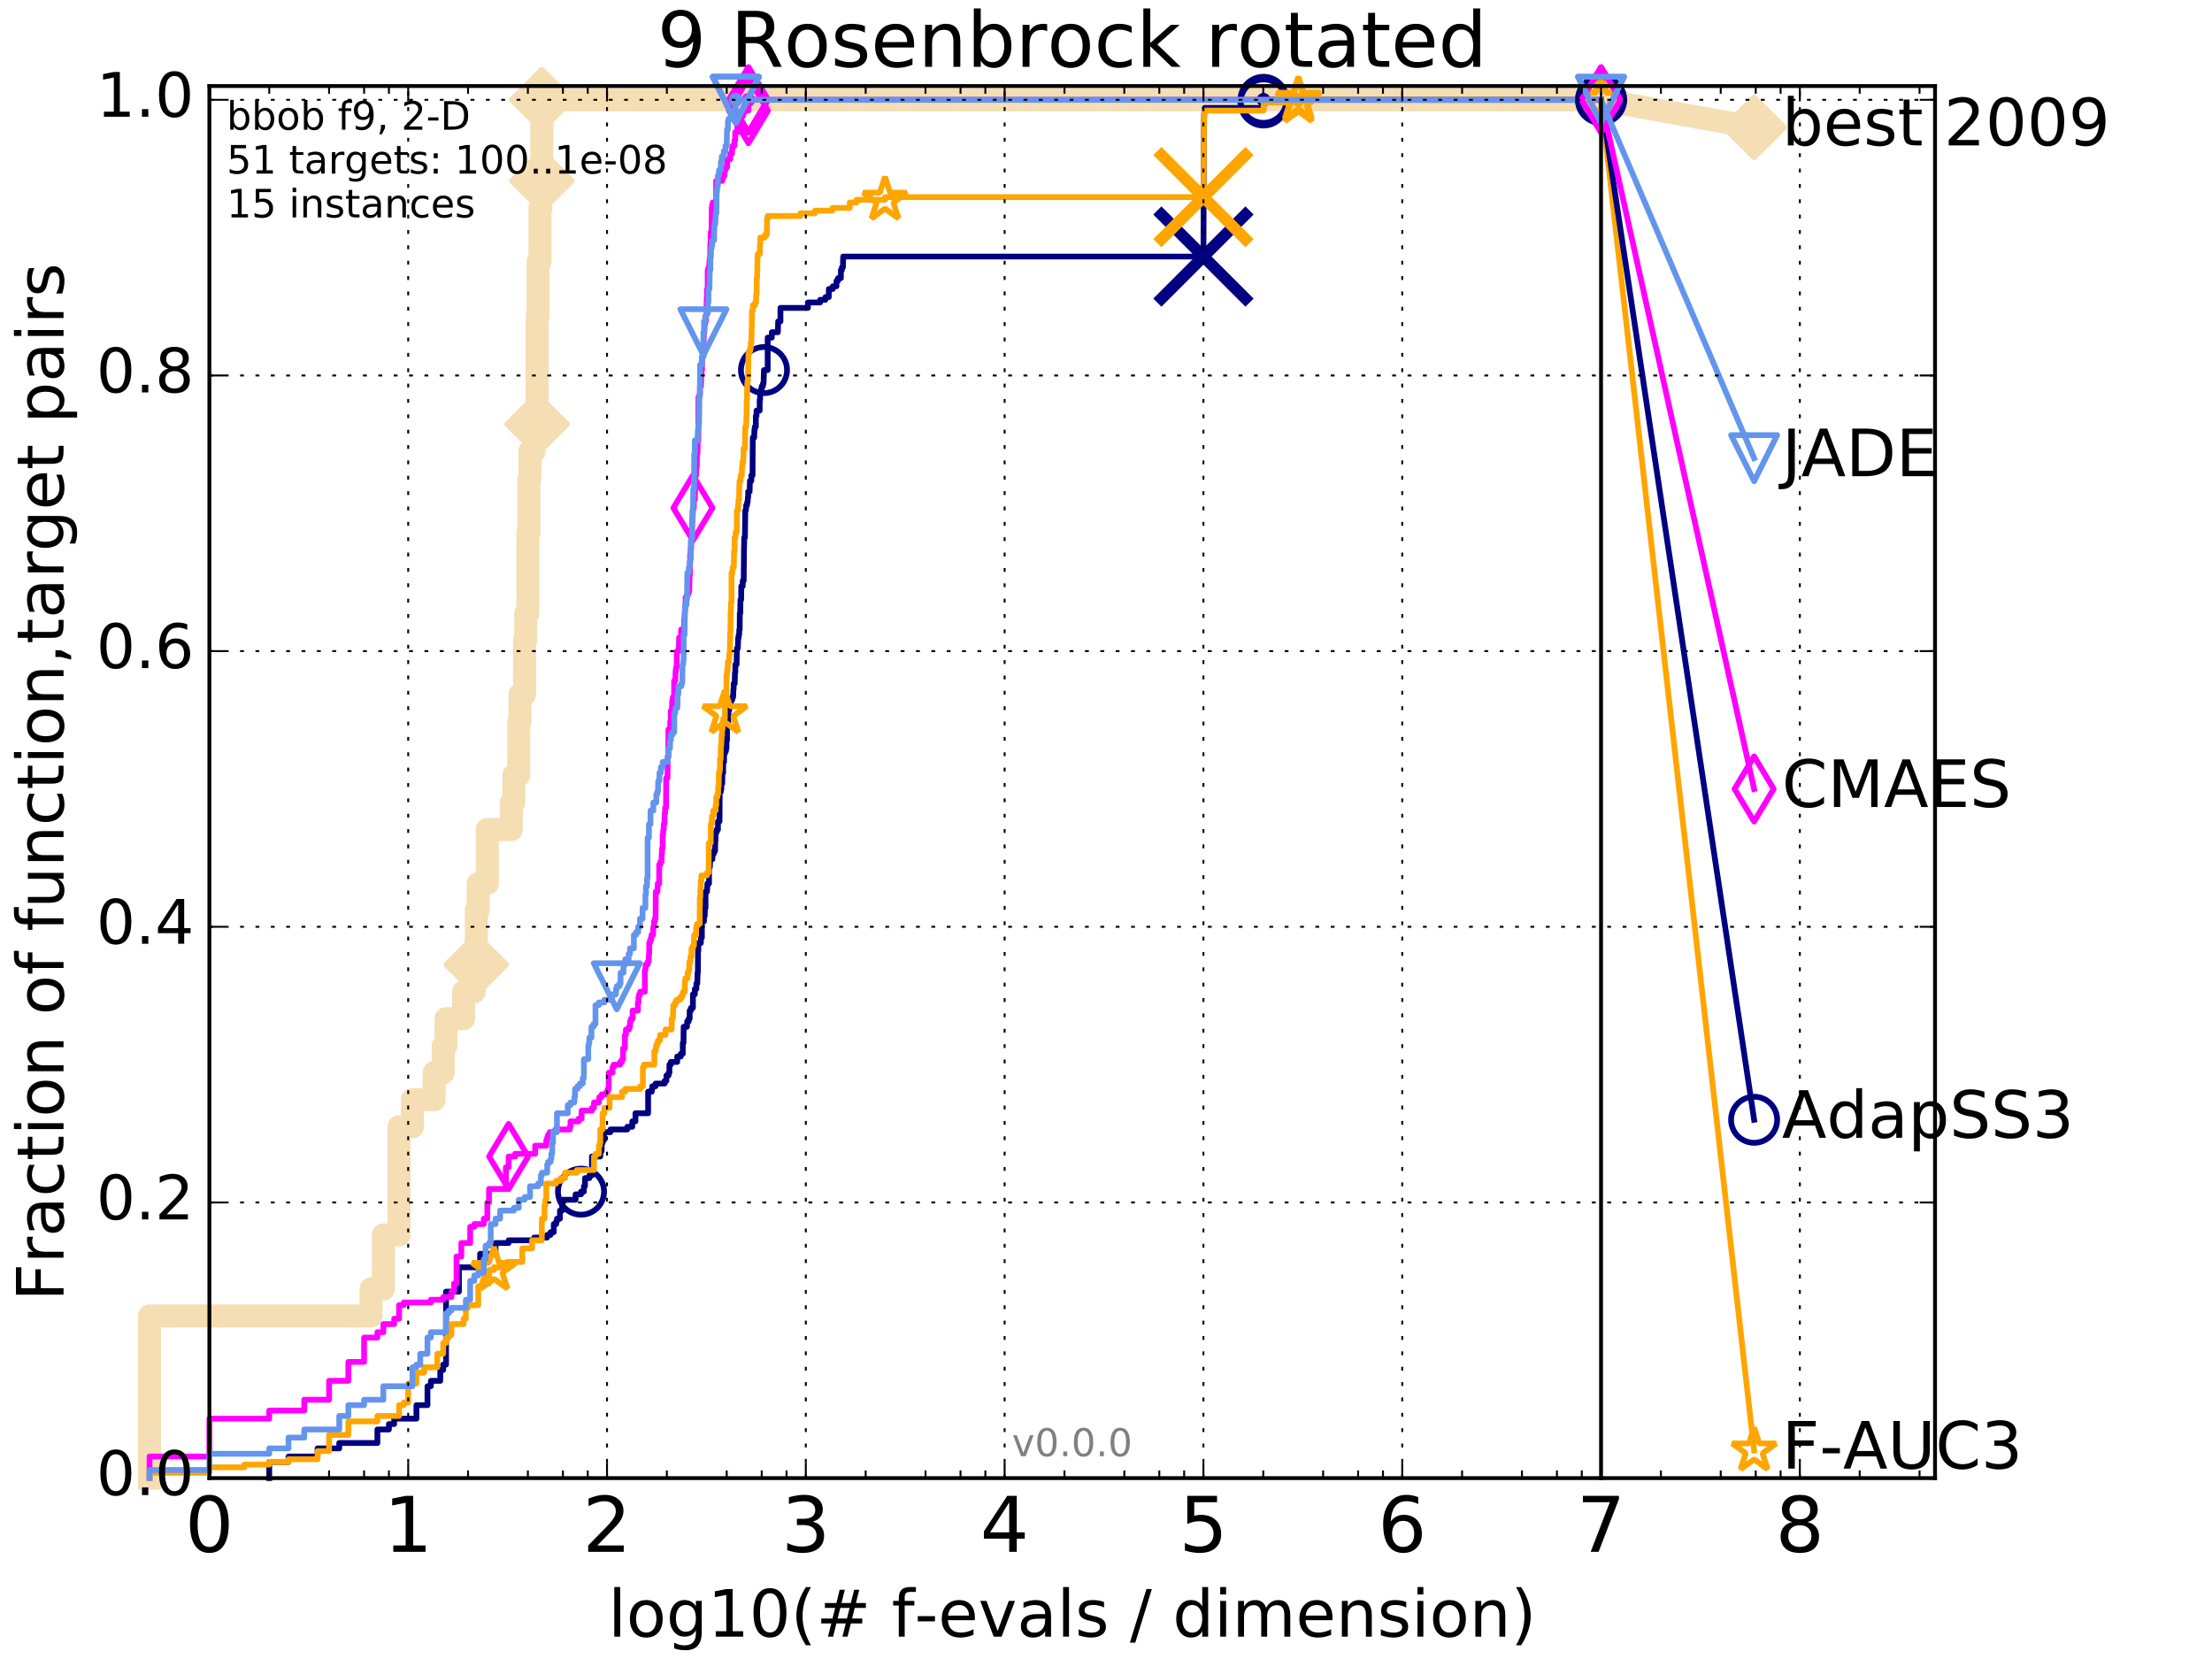 <?xml version="1.0" encoding="utf-8" standalone="no"?>
<!DOCTYPE svg PUBLIC "-//W3C//DTD SVG 1.1//EN"
  "http://www.w3.org/Graphics/SVG/1.1/DTD/svg11.dtd">
<!-- Created with matplotlib (http://matplotlib.org/) -->
<svg height="432pt" version="1.1" viewBox="0 0 576 432" width="576pt" xmlns="http://www.w3.org/2000/svg" xmlns:xlink="http://www.w3.org/1999/xlink">
 <defs>
  <style type="text/css">
*{stroke-linecap:butt;stroke-linejoin:round;stroke-miterlimit:100000;}
  </style>
 </defs>
 <g id="figure_1">
  <g id="patch_1">
   <path d="M 0 432 
L 576 432 
L 576 0 
L 0 0 
z
" style="fill:#ffffff;"/>
  </g>
  <g id="axes_1">
   <g id="patch_2">
    <path d="M 54.525 384.9 
L 503.88 384.9 
L 503.88 22.4 
L 54.525 22.4 
z
" style="fill:#ffffff;"/>
   </g>
   <g id="line2d_1">
    <path d="M 38.941 384.9 
L 38.941 342.675 
L 96.609 342.675 
L 96.609 335.638 
L 99.826 335.638 
L 99.826 321.563 
L 103.925 321.563 
L 103.925 293.413 
L 107.391 293.413 
L 107.391 286.375 
L 113.041 286.375 
L 113.041 279.338 
L 115.41 279.338 
L 115.41 272.301 
L 116.147 272.301 
L 116.147 265.263 
L 120.725 265.263 
L 120.725 258.226 
L 123.504 258.226 
L 123.504 251.188 
L 124.021 251.188 
L 124.021 237.113 
L 124.526 237.113 
L 124.526 230.076 
L 126.895 230.076 
L 126.895 216.001 
L 133.137 216.001 
L 133.137 208.963 
L 133.808 208.963 
L 133.808 201.926 
L 135.093 201.926 
L 135.093 187.851 
L 135.403 187.851 
L 135.403 180.813 
L 136.603 180.813 
L 136.603 166.738 
L 136.893 166.738 
L 136.893 159.701 
L 137.462 159.701 
L 137.462 138.589 
L 137.741 138.589 
L 137.741 124.514 
L 138.017 124.514 
L 138.017 117.476 
L 139.088 117.476 
L 139.088 110.439 
L 139.859 110.439 
L 139.859 82.289 
L 140.11 82.289 
L 140.11 68.214 
L 140.604 68.214 
L 140.604 54.139 
L 140.847 54.139 
L 140.847 47.102 
L 141.088 47.102 
L 141.088 25.989 
L 416.908 25.989 
" style="fill:none;stroke:#f5deb3;stroke-linecap:square;stroke-width:6.0;"/>
   </g>
   <g id="line2d_2">
    <defs>
     <path d="M -0 7.778 
L 7.778 0 
L 0 -7.778 
L -7.778 -0 
z
" id="md2a8f3f2bd" style="stroke:#f5deb3;stroke-linejoin:miter;stroke-width:1.5;"/>
    </defs>
    <g>
     <use style="fill:#f5deb3;stroke:#f5deb3;stroke-linejoin:miter;stroke-width:1.5;" x="124.021" xlink:href="#md2a8f3f2bd" y="251.188"/>
     <use style="fill:#f5deb3;stroke:#f5deb3;stroke-linejoin:miter;stroke-width:1.5;" x="139.859" xlink:href="#md2a8f3f2bd" y="110.439"/>
     <use style="fill:#f5deb3;stroke:#f5deb3;stroke-linejoin:miter;stroke-width:1.5;" x="141.088" xlink:href="#md2a8f3f2bd" y="47.102"/>
     <use style="fill:#f5deb3;stroke:#f5deb3;stroke-linejoin:miter;stroke-width:1.5;" x="141.088" xlink:href="#md2a8f3f2bd" y="25.989"/>
     <use style="fill:#f5deb3;stroke:#f5deb3;stroke-linejoin:miter;stroke-width:1.5;" x="141.088" xlink:href="#md2a8f3f2bd" y="25.989"/>
     <use style="fill:#f5deb3;stroke:#f5deb3;stroke-linejoin:miter;stroke-width:1.5;" x="416.908" xlink:href="#md2a8f3f2bd" y="25.989"/>
    </g>
   </g>
   <g id="line2d_3">
    <path d="M -15527.947 743.811 
" style="fill:none;stroke:#f5deb3;stroke-linecap:square;stroke-width:6.0;"/>
    <g>
     <use style="fill:#f5deb3;stroke:#f5deb3;stroke-linejoin:miter;stroke-width:1.5;" x="-15527.947" xlink:href="#md2a8f3f2bd" y="743.811"/>
    </g>
   </g>
   <g id="line2d_4">
    <path d="M 416.908 25.989 
L 456.77 33.167 
" style="fill:none;stroke:#f5deb3;stroke-linecap:square;stroke-width:6.0;"/>
    <g>
     <use style="fill:#f5deb3;stroke:#f5deb3;stroke-linejoin:miter;stroke-width:1.5;" x="416.908" xlink:href="#md2a8f3f2bd" y="25.989"/>
     <use style="fill:#f5deb3;stroke:#f5deb3;stroke-linejoin:miter;stroke-width:1.5;" x="456.77" xlink:href="#md2a8f3f2bd" y="33.167"/>
    </g>
   </g>
   <g id="line2d_5">
    <defs>
     <path d="M 0 1.5 
C 0.398 1.5 0.779 1.342 1.061 1.061 
C 1.342 0.779 1.5 0.398 1.5 0 
C 1.5 -0.398 1.342 -0.779 1.061 -1.061 
C 0.779 -1.342 0.398 -1.5 0 -1.5 
C -0.398 -1.5 -0.779 -1.342 -1.061 -1.061 
C -1.342 -0.779 -1.5 -0.398 -1.5 0 
C -1.5 0.398 -1.342 0.779 -1.061 1.061 
C -0.779 1.342 -0.398 1.5 0 1.5 
z
" id="me660113c25" style="stroke:#f5deb3;stroke-width:0.5;"/>
    </defs>
    <g>
     <use style="fill:#f5deb3;stroke:#f5deb3;stroke-width:0.5;" x="141.088" xlink:href="#me660113c25" y="25.989"/>
     <use style="fill:#f5deb3;stroke:#f5deb3;stroke-width:0.5;" x="141.088" xlink:href="#me660113c25" y="25.989"/>
    </g>
   </g>
   <g id="line2d_6">
    <defs>
     <path d="M 0 1.5 
C 0.398 1.5 0.779 1.342 1.061 1.061 
C 1.342 0.779 1.5 0.398 1.5 0 
C 1.5 -0.398 1.342 -0.779 1.061 -1.061 
C 0.779 -1.342 0.398 -1.5 0 -1.5 
C -0.398 -1.5 -0.779 -1.342 -1.061 -1.061 
C -1.342 -0.779 -1.5 -0.398 -1.5 0 
C -1.5 0.398 -1.342 0.779 -1.061 1.061 
C -0.779 1.342 -0.398 1.5 0 1.5 
z
" id="m88127d40b0" style="stroke:#000080;stroke-width:0.5;"/>
    </defs>
    <g>
     <use style="fill:#000080;stroke:#000080;stroke-width:0.5;" x="329.013" xlink:href="#m88127d40b0" y="25.989"/>
     <use style="fill:#000080;stroke:#000080;stroke-width:0.5;" x="329.013" xlink:href="#m88127d40b0" y="25.989"/>
    </g>
   </g>
   <g id="line2d_7">
    <path d="M 70.109 384.9 
L 70.109 380.678 
L 75.126 380.678 
L 75.126 379.27 
L 82.691 379.27 
L 82.691 377.159 
L 88.341 377.159 
L 88.341 375.751 
L 98.275 375.751 
L 98.275 372.233 
L 101.277 372.233 
L 101.277 370.825 
L 102.64 370.825 
L 102.64 369.418 
L 108.437 369.418 
L 108.437 365.899 
L 111.311 365.899 
L 111.311 360.973 
L 112.193 360.973 
L 112.193 359.565 
L 114.648 359.565 
L 114.648 356.75 
L 115.41 356.75 
L 115.41 355.343 
L 116.147 355.343 
L 116.147 336.341 
L 119.509 336.341 
L 119.509 330.008 
L 124.021 330.008 
L 124.021 329.304 
L 125.02 329.304 
L 125.02 326.489 
L 129.038 326.489 
L 129.038 323.674 
L 132.445 323.674 
L 132.445 322.97 
L 139.088 322.97 
L 139.088 322.267 
L 142.479 322.267 
L 142.479 321.563 
L 143.361 321.563 
L 143.361 320.859 
L 144.209 320.859 
L 144.209 318.748 
L 144.825 318.748 
L 144.825 318.044 
L 145.027 318.044 
L 145.027 317.34 
L 145.816 317.34 
L 145.816 315.229 
L 146.39 315.229 
L 146.39 312.414 
L 149.883 312.414 
L 149.883 311.007 
L 151.293 311.007 
L 151.293 310.303 
L 152.04 310.303 
L 152.04 308.895 
L 152.332 308.895 
L 152.332 306.784 
L 153.464 306.784 
L 153.464 306.08 
L 154.143 306.08 
L 154.143 301.154 
L 156.31 301.154 
L 156.31 299.747 
L 156.672 299.747 
L 156.672 297.635 
L 156.91 297.635 
L 156.91 296.932 
L 157.262 296.932 
L 157.262 294.82 
L 158.945 294.82 
L 158.945 294.117 
L 163.348 294.117 
L 163.348 293.413 
L 164.643 293.413 
L 164.643 292.005 
L 165.467 292.005 
L 165.467 289.894 
L 168.77 289.894 
L 168.77 284.264 
L 169.727 284.264 
L 169.727 283.56 
L 169.86 283.56 
L 169.86 282.857 
L 170.709 282.857 
L 170.709 282.153 
L 173.078 282.153 
L 173.078 281.449 
L 173.534 281.449 
L 173.534 280.042 
L 174.092 280.042 
L 174.092 279.338 
L 174.312 279.338 
L 174.312 277.227 
L 174.69 277.227 
L 174.69 276.523 
L 176.345 276.523 
L 176.345 275.115 
L 177.273 275.115 
L 177.273 274.412 
L 177.793 274.412 
L 177.793 271.597 
L 177.979 271.597 
L 178.025 267.374 
L 178.888 267.374 
L 178.932 265.967 
L 179.329 265.967 
L 179.329 265.263 
L 179.589 265.263 
L 179.589 263.152 
L 179.932 263.152 
L 179.932 262.448 
L 180.436 262.448 
L 180.436 258.929 
L 180.929 258.929 
L 180.929 257.522 
L 181.332 257.522 
L 181.332 256.114 
L 181.57 256.114 
L 181.649 253.299 
L 181.728 253.299 
L 181.767 247.669 
L 181.845 247.669 
L 181.845 245.558 
L 182.499 245.558 
L 182.537 244.151 
L 182.763 244.151 
L 182.763 239.928 
L 183.318 239.928 
L 183.318 238.521 
L 183.5 238.521 
L 183.573 236.409 
L 183.717 236.409 
L 183.717 232.187 
L 184.108 232.187 
L 184.214 230.076 
L 184.632 230.076 
L 184.632 225.853 
L 184.838 225.853 
L 184.94 223.742 
L 185.511 223.742 
L 185.511 222.334 
L 185.873 222.334 
L 185.873 221.631 
L 186.197 221.631 
L 186.261 218.816 
L 186.325 218.816 
L 186.325 216.705 
L 186.643 216.705 
L 186.643 216.001 
L 186.956 216.001 
L 186.956 213.89 
L 187.356 213.89 
L 187.417 206.148 
L 187.72 206.148 
L 187.72 205.445 
L 187.84 205.445 
L 187.84 204.037 
L 188.078 204.037 
L 188.107 201.222 
L 188.313 201.222 
L 188.313 198.407 
L 188.546 198.407 
L 188.546 196.296 
L 188.748 196.296 
L 188.748 195.592 
L 189.033 195.592 
L 189.033 194.888 
L 189.175 194.888 
L 189.175 192.777 
L 189.315 192.777 
L 189.315 189.258 
L 189.593 189.258 
L 189.704 185.036 
L 189.868 185.036 
L 189.868 184.332 
L 190.032 184.332 
L 190.113 182.925 
L 190.355 182.925 
L 190.355 182.221 
L 190.673 182.221 
L 190.673 181.517 
L 190.909 181.517 
L 190.987 179.406 
L 191.039 179.406 
L 191.039 177.998 
L 191.323 177.998 
L 191.374 175.183 
L 191.476 175.183 
L 191.476 173.072 
L 191.804 173.072 
L 191.879 168.85 
L 192.128 168.85 
L 192.226 166.035 
L 192.349 166.035 
L 192.349 165.331 
L 192.471 165.331 
L 192.519 163.923 
L 192.616 163.923 
L 192.641 159.701 
L 192.761 159.701 
L 192.809 156.182 
L 193 156.182 
L 193.024 152.664 
L 193.4 152.664 
L 193.4 151.256 
L 193.656 151.256 
L 193.748 142.107 
L 193.771 142.107 
L 193.794 139.996 
L 193.977 139.996 
L 194.067 132.959 
L 194.226 132.959 
L 194.315 131.551 
L 194.538 131.551 
L 194.538 130.847 
L 194.671 130.847 
L 194.759 129.44 
L 194.825 129.44 
L 194.825 128.032 
L 195.195 128.032 
L 195.281 125.217 
L 195.643 125.217 
L 195.643 123.81 
L 195.957 123.81 
L 196.02 113.957 
L 196.391 113.957 
L 196.452 111.846 
L 196.554 111.846 
L 196.554 111.142 
L 196.816 111.142 
L 196.816 108.327 
L 196.996 108.327 
L 196.996 106.92 
L 197.816 106.92 
L 197.816 104.105 
L 197.931 104.105 
L 197.931 101.994 
L 198.178 101.994 
L 198.178 101.29 
L 198.347 101.29 
L 198.347 100.586 
L 198.663 100.586 
L 198.663 99.883 
L 198.829 99.883 
L 198.939 96.364 
L 199.903 96.364 
L 199.903 87.919 
L 200.979 87.919 
L 200.979 86.511 
L 202.555 86.511 
L 202.633 83.696 
L 203.229 83.696 
L 203.229 80.178 
L 210.376 80.178 
L 210.376 78.77 
L 213.563 78.77 
L 213.563 78.066 
L 214.93 78.066 
L 214.93 77.363 
L 215.817 77.363 
L 215.817 75.251 
L 216.852 75.251 
L 216.852 74.548 
L 217.811 74.548 
L 217.811 73.14 
L 218.209 73.14 
L 218.209 72.436 
L 218.963 72.436 
L 218.963 70.325 
L 219.231 70.325 
L 219.231 69.621 
L 219.496 69.621 
L 219.562 66.806 
L 313.374 66.806 
L 313.481 35.138 
L 313.487 35.138 
L 313.554 29.508 
L 313.599 29.508 
L 313.599 28.804 
L 313.713 28.804 
L 313.713 28.1 
L 329 28.1 
L 329.013 25.989 
L 416.908 25.989 
L 416.908 25.989 
" style="fill:none;stroke:#000080;stroke-linecap:square;stroke-width:1.5;"/>
   </g>
   <g id="line2d_8">
    <defs>
     <path d="M 0 6 
C 1.591 6 3.117 5.368 4.243 4.243 
C 5.368 3.117 6 1.591 6 0 
C 6 -1.591 5.368 -3.117 4.243 -4.243 
C 3.117 -5.368 1.591 -6 0 -6 
C -1.591 -6 -3.117 -5.368 -4.243 -4.243 
C -5.368 -3.117 -6 -1.591 -6 0 
C -6 1.591 -5.368 3.117 -4.243 4.243 
C -3.117 5.368 -1.591 6 0 6 
z
" id="m4cca3bd53a" style="stroke:#000080;stroke-width:1.5;"/>
    </defs>
    <g>
     <use style="fill:none;stroke:#000080;stroke-width:1.5;" x="151.293" xlink:href="#m4cca3bd53a" y="310.303"/>
     <use style="fill:none;stroke:#000080;stroke-width:1.5;" x="198.939" xlink:href="#m4cca3bd53a" y="96.364"/>
     <use style="fill:none;stroke:#000080;stroke-width:1.5;" x="329.013" xlink:href="#m4cca3bd53a" y="26.693"/>
     <use style="fill:none;stroke:#000080;stroke-width:1.5;" x="329.013" xlink:href="#m4cca3bd53a" y="25.989"/>
     <use style="fill:none;stroke:#000080;stroke-width:1.5;" x="416.908" xlink:href="#m4cca3bd53a" y="25.989"/>
    </g>
   </g>
   <g id="line2d_9">
    <path d="M -15527.947 743.811 
" style="fill:none;stroke:#000080;stroke-linecap:square;stroke-width:1.5;"/>
    <g>
     <use style="fill:none;stroke:#000080;stroke-width:1.5;" x="-15527.947" xlink:href="#m4cca3bd53a" y="743.811"/>
    </g>
   </g>
   <g id="line2d_10">
    <path clip-path="url(#p4270e1cc8a)" d="M 313.37 66.806 
" style="fill:none;stroke:#000080;stroke-linecap:square;"/>
    <defs>
     <path d="M -12 12 
L 12 -12 
M -12 -12 
L 12 12 
" id="m3a4551a407" style="stroke:#000080;stroke-width:3.0;"/>
    </defs>
    <g clip-path="url(#p4270e1cc8a)">
     <use style="fill:#000080;stroke:#000080;stroke-width:3.0;" x="313.37" xlink:href="#m3a4551a407" y="66.806"/>
    </g>
   </g>
   <g id="line2d_11">
    <defs>
     <path d="M 0 1.5 
C 0.398 1.5 0.779 1.342 1.061 1.061 
C 1.342 0.779 1.5 0.398 1.5 0 
C 1.5 -0.398 1.342 -0.779 1.061 -1.061 
C 0.779 -1.342 0.398 -1.5 0 -1.5 
C -0.398 -1.5 -0.779 -1.342 -1.061 -1.061 
C -1.342 -0.779 -1.5 -0.398 -1.5 0 
C -1.5 0.398 -1.342 0.779 -1.061 1.061 
C -0.779 1.342 -0.398 1.5 0 1.5 
z
" id="maa821711ce" style="stroke:#ff00ff;stroke-width:0.5;"/>
    </defs>
    <g>
     <use style="fill:#ff00ff;stroke:#ff00ff;stroke-width:0.5;" x="194.891" xlink:href="#maa821711ce" y="25.989"/>
     <use style="fill:#ff00ff;stroke:#ff00ff;stroke-width:0.5;" x="194.891" xlink:href="#maa821711ce" y="25.989"/>
    </g>
   </g>
   <g id="line2d_12">
    <path d="M 38.941 384.9 
L 38.941 379.27 
L 54.525 379.27 
L 54.525 369.418 
L 70.109 369.418 
L 70.109 367.306 
L 79.225 367.306 
L 79.225 364.491 
L 85.693 364.491 
L 85.693 359.565 
L 90.71 359.565 
L 90.71 354.639 
L 94.809 354.639 
L 94.809 348.305 
L 98.275 348.305 
L 98.275 346.898 
L 99.826 346.898 
L 99.826 344.786 
L 102.64 344.786 
L 102.64 343.379 
L 103.925 343.379 
L 103.925 339.86 
L 105.141 339.86 
L 105.141 339.156 
L 112.193 339.156 
L 112.193 338.453 
L 115.41 338.453 
L 115.41 337.749 
L 117.553 337.749 
L 117.553 336.341 
L 118.224 336.341 
L 118.224 334.23 
L 118.876 334.23 
L 118.876 327.193 
L 120.125 327.193 
L 120.125 323.674 
L 122.433 323.674 
L 122.433 319.452 
L 123.504 319.452 
L 123.504 318.748 
L 125.977 318.748 
L 125.977 317.34 
L 126.895 317.34 
L 126.895 313.118 
L 127.34 313.118 
L 127.34 309.599 
L 131.731 309.599 
L 131.731 303.969 
L 132.445 303.969 
L 132.445 301.154 
L 134.136 301.154 
L 134.136 300.45 
L 139.348 300.45 
L 139.348 298.339 
L 142.253 298.339 
L 142.253 296.932 
L 142.479 296.932 
L 142.479 296.228 
L 142.703 296.228 
L 142.703 295.524 
L 143.144 295.524 
L 143.144 294.82 
L 144.622 294.82 
L 144.622 294.117 
L 148.378 294.117 
L 148.378 293.413 
L 148.55 293.413 
L 148.55 292.005 
L 150.677 292.005 
L 150.677 291.302 
L 151.445 291.302 
L 151.445 289.19 
L 154.143 289.19 
L 154.143 288.487 
L 154.672 288.487 
L 154.672 287.079 
L 155.943 287.079 
L 155.943 286.375 
L 156.066 286.375 
L 156.066 285.672 
L 156.672 285.672 
L 156.672 284.968 
L 157.95 284.968 
L 157.95 284.264 
L 158.287 284.264 
L 158.287 283.56 
L 158.508 283.56 
L 158.508 279.338 
L 159.479 279.338 
L 159.479 277.93 
L 159.793 277.93 
L 159.793 277.227 
L 161.497 277.227 
L 161.497 276.523 
L 161.974 276.523 
L 161.974 275.819 
L 162.256 275.819 
L 162.256 273.004 
L 162.717 273.004 
L 162.717 269.486 
L 162.99 269.486 
L 162.99 268.078 
L 163.788 268.078 
L 163.788 267.374 
L 164.048 267.374 
L 164.048 265.967 
L 164.305 265.967 
L 164.305 265.263 
L 164.727 265.263 
L 164.727 263.152 
L 166.105 263.152 
L 166.105 261.041 
L 166.261 261.041 
L 166.261 259.633 
L 166.417 259.633 
L 166.417 258.929 
L 166.725 258.929 
L 166.725 258.226 
L 167.916 258.226 
L 167.916 252.596 
L 168.061 252.596 
L 168.133 251.188 
L 168.63 251.188 
L 168.63 250.484 
L 168.909 250.484 
L 168.979 248.373 
L 169.048 248.373 
L 169.048 245.558 
L 169.254 245.558 
L 169.254 244.854 
L 169.525 244.854 
L 169.525 244.151 
L 169.66 244.151 
L 169.66 243.447 
L 170.059 243.447 
L 170.125 241.336 
L 170.321 241.336 
L 170.321 239.928 
L 170.516 239.928 
L 170.516 239.224 
L 170.709 239.224 
L 170.773 232.187 
L 171.216 232.187 
L 171.278 230.076 
L 171.65 230.076 
L 171.65 225.149 
L 171.955 225.149 
L 171.955 224.446 
L 172.256 224.446 
L 172.316 222.334 
L 172.375 222.334 
L 172.375 220.927 
L 172.553 220.927 
L 172.553 217.408 
L 172.671 217.408 
L 172.729 216.001 
L 172.846 216.001 
L 172.846 214.593 
L 173.02 214.593 
L 173.078 211.778 
L 173.193 211.778 
L 173.193 210.371 
L 173.421 210.371 
L 173.478 202.63 
L 173.815 202.63 
L 173.871 197 
L 174.037 197 
L 174.037 189.962 
L 174.475 189.962 
L 174.529 187.851 
L 174.637 187.851 
L 174.69 185.036 
L 174.957 185.036 
L 175.063 182.221 
L 175.221 182.221 
L 175.221 181.517 
L 175.533 181.517 
L 175.533 177.295 
L 175.841 177.295 
L 175.943 174.48 
L 176.044 174.48 
L 176.044 173.776 
L 176.195 173.776 
L 176.245 169.553 
L 176.74 169.553 
L 176.838 166.035 
L 177.321 166.035 
L 177.368 163.923 
L 178.118 163.923 
L 178.164 161.109 
L 178.256 161.109 
L 178.347 158.997 
L 178.393 158.997 
L 178.393 157.59 
L 178.529 157.59 
L 178.529 155.479 
L 178.932 155.479 
L 178.932 154.775 
L 179.197 154.775 
L 179.197 154.071 
L 179.459 154.071 
L 179.546 149.849 
L 179.632 149.849 
L 179.718 144.219 
L 179.846 144.219 
L 179.846 142.811 
L 179.974 142.811 
L 180.016 137.885 
L 180.185 137.885 
L 180.227 135.774 
L 180.311 135.774 
L 180.353 132.959 
L 180.436 132.959 
L 180.436 132.255 
L 180.684 132.255 
L 180.684 130.144 
L 180.929 130.144 
L 181.01 127.329 
L 181.051 127.329 
L 181.051 123.81 
L 181.252 123.81 
L 181.332 121.699 
L 181.452 121.699 
L 181.491 118.18 
L 181.61 118.18 
L 181.689 114.661 
L 181.845 114.661 
L 181.884 103.401 
L 182.155 103.401 
L 182.155 102.698 
L 182.271 102.698 
L 182.271 100.586 
L 182.537 100.586 
L 182.613 97.771 
L 182.688 97.771 
L 182.688 96.364 
L 182.801 96.364 
L 182.801 92.845 
L 183.172 92.845 
L 183.282 86.511 
L 183.428 86.511 
L 183.464 84.4 
L 183.609 84.4 
L 183.609 83.696 
L 183.789 83.696 
L 183.789 82.289 
L 183.931 82.289 
L 184.038 77.363 
L 184.108 77.363 
L 184.108 75.251 
L 184.284 75.251 
L 184.284 70.325 
L 184.493 70.325 
L 184.493 69.621 
L 184.632 69.621 
L 184.735 68.214 
L 184.769 68.214 
L 184.769 67.51 
L 184.906 67.51 
L 184.974 63.288 
L 185.076 63.288 
L 185.076 60.473 
L 185.278 60.473 
L 185.345 54.139 
L 185.411 54.139 
L 185.411 53.435 
L 185.577 53.435 
L 185.577 52.731 
L 186.484 52.731 
L 186.484 47.102 
L 188.078 47.102 
L 188.078 46.398 
L 188.313 46.398 
L 188.313 45.694 
L 188.662 45.694 
L 188.662 44.287 
L 188.92 44.287 
L 188.92 43.583 
L 189.343 43.583 
L 189.343 41.472 
L 190.14 41.472 
L 190.14 40.064 
L 190.594 40.064 
L 190.621 38.657 
L 190.778 38.657 
L 190.778 37.953 
L 191.246 37.953 
L 191.246 36.545 
L 191.45 36.545 
L 191.45 34.434 
L 192.004 34.434 
L 192.004 33.027 
L 192.905 33.027 
L 193 30.212 
L 193.47 30.212 
L 193.47 29.508 
L 193.702 29.508 
L 193.702 28.804 
L 194.891 28.804 
L 194.891 25.989 
L 416.908 25.989 
L 416.908 25.989 
" style="fill:none;stroke:#ff00ff;stroke-linecap:square;stroke-width:1.5;"/>
   </g>
   <g id="line2d_13">
    <defs>
     <path d="M -0 8.485 
L 5.091 0 
L 0 -8.485 
L -5.091 -0 
z
" id="m7307a2488d" style="stroke:#ff00ff;stroke-linejoin:miter;stroke-width:1.5;"/>
    </defs>
    <g>
     <use style="fill:none;stroke:#ff00ff;stroke-linejoin:miter;stroke-width:1.5;" x="132.445" xlink:href="#m7307a2488d" y="301.154"/>
     <use style="fill:none;stroke:#ff00ff;stroke-linejoin:miter;stroke-width:1.5;" x="180.436" xlink:href="#m7307a2488d" y="132.255"/>
     <use style="fill:none;stroke:#ff00ff;stroke-linejoin:miter;stroke-width:1.5;" x="194.891" xlink:href="#m7307a2488d" y="28.804"/>
     <use style="fill:none;stroke:#ff00ff;stroke-linejoin:miter;stroke-width:1.5;" x="194.891" xlink:href="#m7307a2488d" y="25.989"/>
     <use style="fill:none;stroke:#ff00ff;stroke-linejoin:miter;stroke-width:1.5;" x="194.891" xlink:href="#m7307a2488d" y="25.989"/>
     <use style="fill:none;stroke:#ff00ff;stroke-linejoin:miter;stroke-width:1.5;" x="416.908" xlink:href="#m7307a2488d" y="25.989"/>
    </g>
   </g>
   <g id="line2d_14">
    <path d="M -15527.947 743.811 
" style="fill:none;stroke:#ff00ff;stroke-linecap:square;stroke-width:1.5;"/>
    <g>
     <use style="fill:none;stroke:#ff00ff;stroke-linejoin:miter;stroke-width:1.5;" x="-15527.947" xlink:href="#m7307a2488d" y="743.811"/>
    </g>
   </g>
   <g id="line2d_15">
    <defs>
     <path d="M 0 1.5 
C 0.398 1.5 0.779 1.342 1.061 1.061 
C 1.342 0.779 1.5 0.398 1.5 0 
C 1.5 -0.398 1.342 -0.779 1.061 -1.061 
C 0.779 -1.342 0.398 -1.5 0 -1.5 
C -0.398 -1.5 -0.779 -1.342 -1.061 -1.061 
C -1.342 -0.779 -1.5 -0.398 -1.5 0 
C -1.5 0.398 -1.342 0.779 -1.061 1.061 
C -0.779 1.342 -0.398 1.5 0 1.5 
z
" id="m99ecb74000" style="stroke:#ffa500;stroke-width:0.5;"/>
    </defs>
    <g>
     <use style="fill:#ffa500;stroke:#ffa500;stroke-width:0.5;" x="338.092" xlink:href="#m99ecb74000" y="25.989"/>
     <use style="fill:#ffa500;stroke:#ffa500;stroke-width:0.5;" x="338.092" xlink:href="#m99ecb74000" y="25.989"/>
    </g>
   </g>
   <g id="line2d_16">
    <path d="M 38.941 384.9 
L 38.941 383.493 
L 54.525 383.493 
L 54.525 382.085 
L 63.641 382.085 
L 63.641 381.381 
L 70.109 381.381 
L 70.109 380.678 
L 75.126 380.678 
L 75.126 379.974 
L 82.691 379.974 
L 82.691 377.863 
L 85.693 377.863 
L 85.693 373.64 
L 90.71 373.64 
L 90.71 370.121 
L 98.275 370.121 
L 98.275 368.714 
L 103.925 368.714 
L 103.925 365.899 
L 105.141 365.899 
L 105.141 365.195 
L 106.294 365.195 
L 106.294 360.269 
L 108.437 360.269 
L 108.437 357.454 
L 110.393 357.454 
L 110.393 356.046 
L 113.859 356.046 
L 113.859 352.528 
L 115.41 352.528 
L 115.41 349.713 
L 116.147 349.713 
L 116.147 348.305 
L 116.861 348.305 
L 116.861 347.601 
L 117.553 347.601 
L 117.553 344.786 
L 120.725 344.786 
L 120.725 343.379 
L 121.309 343.379 
L 121.309 340.564 
L 121.878 340.564 
L 121.878 339.86 
L 124.526 339.86 
L 124.526 334.934 
L 125.977 334.934 
L 125.977 334.23 
L 127.34 334.23 
L 127.34 330.711 
L 128.625 330.711 
L 128.625 330.008 
L 132.091 330.008 
L 132.091 328.6 
L 136.011 328.6 
L 136.011 325.082 
L 138.559 325.082 
L 138.559 322.97 
L 141.088 322.97 
L 141.088 317.34 
L 141.794 317.34 
L 141.794 313.822 
L 142.025 313.822 
L 142.025 312.414 
L 142.253 312.414 
L 142.253 308.192 
L 144.825 308.192 
L 144.825 307.488 
L 146.009 307.488 
L 146.009 306.784 
L 147.133 306.784 
L 147.133 305.377 
L 150.204 305.377 
L 150.204 304.673 
L 154.672 304.673 
L 154.672 301.154 
L 155.061 301.154 
L 155.061 300.45 
L 155.943 300.45 
L 155.943 298.339 
L 156.188 298.339 
L 156.188 297.635 
L 156.31 297.635 
L 156.31 294.117 
L 156.91 294.117 
L 156.91 289.894 
L 157.378 289.894 
L 157.378 288.487 
L 158.728 288.487 
L 158.728 285.672 
L 161.974 285.672 
L 161.974 284.264 
L 162.809 284.264 
L 162.809 283.56 
L 166.725 283.56 
L 166.725 282.857 
L 167.403 282.857 
L 167.403 277.93 
L 167.698 277.93 
L 167.698 277.227 
L 170.386 277.227 
L 170.386 273.708 
L 170.773 273.708 
L 170.837 272.301 
L 171.09 272.301 
L 171.09 271.597 
L 171.341 271.597 
L 171.341 270.893 
L 171.894 270.893 
L 171.894 269.486 
L 173.307 269.486 
L 173.307 268.078 
L 174.904 268.078 
L 174.904 265.263 
L 175.221 265.263 
L 175.325 261.744 
L 175.79 261.744 
L 175.79 261.041 
L 176.145 261.041 
L 176.145 260.337 
L 177.129 260.337 
L 177.129 259.633 
L 177.652 259.633 
L 177.652 258.929 
L 177.886 258.929 
L 177.886 258.226 
L 178.347 258.226 
L 178.347 255.411 
L 178.483 255.411 
L 178.483 254.707 
L 179.065 254.707 
L 179.065 253.299 
L 179.329 253.299 
L 179.329 252.596 
L 179.502 252.596 
L 179.502 250.484 
L 179.804 250.484 
L 179.804 249.077 
L 180.059 249.077 
L 180.059 246.966 
L 180.436 246.966 
L 180.436 246.262 
L 180.684 246.262 
L 180.766 243.447 
L 181.252 243.447 
L 181.292 241.336 
L 181.452 241.336 
L 181.452 240.632 
L 182.194 240.632 
L 182.232 233.594 
L 182.347 233.594 
L 182.347 231.483 
L 182.461 231.483 
L 182.461 229.372 
L 182.65 229.372 
L 182.65 227.964 
L 184.073 227.964 
L 184.073 227.261 
L 184.528 227.261 
L 184.563 219.519 
L 185.076 219.519 
L 185.109 214.593 
L 185.345 214.593 
L 185.378 212.482 
L 185.742 212.482 
L 185.742 211.075 
L 186.357 211.075 
L 186.357 209.667 
L 186.516 209.667 
L 186.516 207.556 
L 186.8 207.556 
L 186.8 206.852 
L 186.987 206.852 
L 187.018 204.741 
L 187.142 204.741 
L 187.203 201.222 
L 187.356 201.222 
L 187.356 200.518 
L 187.478 200.518 
L 187.478 197.703 
L 187.66 197.703 
L 187.72 194.185 
L 187.81 194.185 
L 187.9 191.37 
L 188.019 191.37 
L 188.019 189.962 
L 188.137 189.962 
L 188.166 187.851 
L 188.313 187.851 
L 188.313 187.147 
L 188.748 187.147 
L 188.806 180.813 
L 189.147 180.813 
L 189.175 175.887 
L 189.315 175.887 
L 189.315 174.48 
L 189.51 174.48 
L 189.538 172.368 
L 189.841 172.368 
L 189.896 170.257 
L 190.032 170.257 
L 190.14 164.627 
L 190.194 164.627 
L 190.274 158.997 
L 190.328 158.997 
L 190.355 156.886 
L 190.488 156.886 
L 190.488 149.145 
L 190.752 149.145 
L 190.752 147.737 
L 191.091 147.737 
L 191.143 143.515 
L 191.297 143.515 
L 191.297 139.996 
L 191.501 139.996 
L 191.577 138.589 
L 191.854 138.589 
L 191.879 132.959 
L 192.177 132.959 
L 192.177 131.551 
L 192.3 131.551 
L 192.3 130.144 
L 192.447 130.144 
L 192.544 125.921 
L 192.592 125.921 
L 192.592 125.217 
L 192.881 125.217 
L 192.881 123.81 
L 193.166 123.81 
L 193.213 121.699 
L 193.33 121.699 
L 193.33 120.291 
L 193.563 120.291 
L 193.633 116.772 
L 193.977 116.772 
L 194.067 111.142 
L 194.293 111.142 
L 194.382 108.327 
L 194.405 108.327 
L 194.427 104.105 
L 194.516 104.105 
L 194.583 99.883 
L 194.649 99.883 
L 194.649 99.179 
L 194.781 99.179 
L 194.891 92.141 
L 195.043 92.141 
L 195.043 91.438 
L 195.345 91.438 
L 195.345 90.734 
L 195.494 90.734 
L 195.494 89.326 
L 195.643 89.326 
L 195.748 85.104 
L 195.769 85.104 
L 195.811 80.881 
L 196.041 80.881 
L 196.061 79.474 
L 196.635 79.474 
L 196.635 78.77 
L 196.876 78.77 
L 196.896 76.659 
L 197.016 76.659 
L 197.055 72.436 
L 197.154 72.436 
L 197.253 66.806 
L 197.332 66.806 
L 197.332 66.103 
L 197.855 66.103 
L 197.912 63.288 
L 197.969 63.288 
L 197.969 61.88 
L 199.157 61.88 
L 199.157 61.176 
L 199.675 61.176 
L 199.728 56.954 
L 199.903 56.954 
L 199.903 56.25 
L 208.417 56.25 
L 208.417 55.546 
L 212.229 55.546 
L 212.229 54.843 
L 216.786 54.843 
L 216.786 54.139 
L 221.261 54.139 
L 221.261 52.731 
L 223.041 52.731 
L 223.041 52.028 
L 230.451 52.028 
L 230.451 51.324 
L 313.404 51.324 
L 313.513 30.212 
L 313.619 30.212 
L 313.649 28.804 
L 329.012 28.804 
L 329.026 26.693 
L 338.092 26.693 
L 338.092 25.989 
L 416.908 25.989 
L 416.908 25.989 
" style="fill:none;stroke:#ffa500;stroke-linecap:square;stroke-width:1.5;"/>
   </g>
   <g id="line2d_17">
    <defs>
     <path d="M 0 -6 
L -1.347 -1.854 
L -5.706 -1.854 
L -2.18 0.708 
L -3.527 4.854 
L -0 2.292 
L 3.527 4.854 
L 2.18 0.708 
L 5.706 -1.854 
L 1.347 -1.854 
z
" id="mabed8fa8fc" style="stroke:#ffa500;stroke-linejoin:bevel;stroke-width:1.5;"/>
    </defs>
    <g>
     <use style="fill:none;stroke:#ffa500;stroke-linejoin:bevel;stroke-width:1.5;" x="128.625" xlink:href="#mabed8fa8fc" y="330.711"/>
     <use style="fill:none;stroke:#ffa500;stroke-linejoin:bevel;stroke-width:1.5;" x="188.748" xlink:href="#mabed8fa8fc" y="185.74"/>
     <use style="fill:none;stroke:#ffa500;stroke-linejoin:bevel;stroke-width:1.5;" x="230.451" xlink:href="#mabed8fa8fc" y="52.028"/>
     <use style="fill:none;stroke:#ffa500;stroke-linejoin:bevel;stroke-width:1.5;" x="338.092" xlink:href="#mabed8fa8fc" y="26.693"/>
     <use style="fill:none;stroke:#ffa500;stroke-linejoin:bevel;stroke-width:1.5;" x="338.092" xlink:href="#mabed8fa8fc" y="25.989"/>
     <use style="fill:none;stroke:#ffa500;stroke-linejoin:bevel;stroke-width:1.5;" x="416.908" xlink:href="#mabed8fa8fc" y="25.989"/>
    </g>
   </g>
   <g id="line2d_18">
    <path d="M -15527.947 743.811 
" style="fill:none;stroke:#ffa500;stroke-linecap:square;stroke-width:1.5;"/>
    <g>
     <use style="fill:none;stroke:#ffa500;stroke-linejoin:bevel;stroke-width:1.5;" x="-15527.947" xlink:href="#mabed8fa8fc" y="743.811"/>
    </g>
   </g>
   <g id="line2d_19">
    <path clip-path="url(#p4270e1cc8a)" d="M 313.37 51.324 
" style="fill:none;stroke:#ffa500;stroke-linecap:square;"/>
    <defs>
     <path d="M -12 12 
L 12 -12 
M -12 -12 
L 12 12 
" id="m4edd7c8fe8" style="stroke:#ffa500;stroke-width:3.0;"/>
    </defs>
    <g clip-path="url(#p4270e1cc8a)">
     <use style="fill:#ffa500;stroke:#ffa500;stroke-width:3.0;" x="313.37" xlink:href="#m4edd7c8fe8" y="51.324"/>
    </g>
   </g>
   <g id="line2d_20">
    <defs>
     <path d="M 0 1.5 
C 0.398 1.5 0.779 1.342 1.061 1.061 
C 1.342 0.779 1.5 0.398 1.5 0 
C 1.5 -0.398 1.342 -0.779 1.061 -1.061 
C 0.779 -1.342 0.398 -1.5 0 -1.5 
C -0.398 -1.5 -0.779 -1.342 -1.061 -1.061 
C -1.342 -0.779 -1.5 -0.398 -1.5 0 
C -1.5 0.398 -1.342 0.779 -1.061 1.061 
C -0.779 1.342 -0.398 1.5 0 1.5 
z
" id="mb58f0ced40" style="stroke:#6495ed;stroke-width:0.5;"/>
    </defs>
    <g>
     <use style="fill:#6495ed;stroke:#6495ed;stroke-width:0.5;" x="191.603" xlink:href="#mb58f0ced40" y="25.989"/>
     <use style="fill:#6495ed;stroke:#6495ed;stroke-width:0.5;" x="191.603" xlink:href="#mb58f0ced40" y="25.989"/>
    </g>
   </g>
   <g id="line2d_21">
    <path d="M 38.941 384.9 
L 38.941 382.789 
L 54.525 382.789 
L 54.525 378.566 
L 70.109 378.566 
L 70.109 377.159 
L 75.126 377.159 
L 75.126 374.344 
L 79.225 374.344 
L 79.225 372.233 
L 88.341 372.233 
L 88.341 368.714 
L 90.71 368.714 
L 90.71 365.899 
L 94.809 365.899 
L 94.809 364.491 
L 99.826 364.491 
L 99.826 360.973 
L 107.391 360.973 
L 107.391 356.046 
L 108.437 356.046 
L 108.437 355.343 
L 109.436 355.343 
L 109.436 352.528 
L 111.311 352.528 
L 111.311 348.305 
L 112.193 348.305 
L 112.193 346.898 
L 116.147 346.898 
L 116.147 341.971 
L 116.861 341.971 
L 116.861 341.268 
L 117.553 341.268 
L 117.553 340.564 
L 121.309 340.564 
L 121.309 338.453 
L 122.433 338.453 
L 122.433 333.526 
L 123.504 333.526 
L 123.504 332.119 
L 124.526 332.119 
L 124.526 331.415 
L 125.977 331.415 
L 125.977 327.897 
L 126.441 327.897 
L 126.441 324.378 
L 127.34 324.378 
L 127.34 323.674 
L 127.777 323.674 
L 127.777 318.748 
L 129.038 318.748 
L 129.038 317.34 
L 130.232 317.34 
L 130.232 315.229 
L 133.808 315.229 
L 133.808 314.525 
L 135.093 314.525 
L 135.093 312.414 
L 136.603 312.414 
L 136.603 311.71 
L 138.017 311.71 
L 138.017 308.895 
L 140.11 308.895 
L 140.11 308.192 
L 140.847 308.192 
L 140.847 306.08 
L 141.088 306.08 
L 141.088 305.377 
L 142.479 305.377 
L 142.479 303.265 
L 142.703 303.265 
L 142.703 302.562 
L 143.361 302.562 
L 143.361 301.858 
L 143.576 301.858 
L 143.576 300.45 
L 143.789 300.45 
L 143.789 297.635 
L 144 297.635 
L 144 294.82 
L 145.027 294.82 
L 145.027 289.894 
L 147.853 289.894 
L 147.853 287.783 
L 148.55 287.783 
L 148.55 287.079 
L 149.557 287.079 
L 149.557 285.672 
L 149.72 285.672 
L 149.72 283.56 
L 150.363 283.56 
L 150.363 282.857 
L 150.987 282.857 
L 150.987 282.153 
L 151.744 282.153 
L 151.744 280.745 
L 152.04 280.745 
L 152.04 275.819 
L 153.186 275.819 
L 153.186 272.301 
L 153.325 272.301 
L 153.325 271.597 
L 153.464 271.597 
L 153.464 270.189 
L 154.009 270.189 
L 154.009 267.374 
L 154.541 267.374 
L 154.541 266.671 
L 155.061 266.671 
L 155.061 261.744 
L 155.943 261.744 
L 155.943 261.041 
L 157.378 261.041 
L 157.378 260.337 
L 159.267 260.337 
L 159.267 259.633 
L 159.479 259.633 
L 159.479 258.929 
L 160.409 258.929 
L 160.409 257.522 
L 160.611 257.522 
L 160.611 256.818 
L 161.303 256.818 
L 161.303 256.114 
L 161.593 256.114 
L 161.593 253.299 
L 162.349 253.299 
L 162.349 251.188 
L 162.809 251.188 
L 162.809 249.781 
L 163.701 249.781 
L 163.701 248.373 
L 164.048 248.373 
L 164.048 246.966 
L 165.059 246.966 
L 165.059 243.447 
L 165.628 243.447 
L 165.628 242.743 
L 166.183 242.743 
L 166.183 241.336 
L 166.648 241.336 
L 166.648 239.224 
L 167.328 239.224 
L 167.328 236.409 
L 168.061 236.409 
L 168.061 232.891 
L 168.205 232.891 
L 168.205 230.779 
L 168.489 230.779 
L 168.489 228.668 
L 168.63 228.668 
L 168.63 218.112 
L 168.979 218.112 
L 168.979 214.593 
L 169.39 214.593 
L 169.39 211.075 
L 170.125 211.075 
L 170.125 208.963 
L 170.9 208.963 
L 170.9 206.852 
L 171.153 206.852 
L 171.153 206.148 
L 171.341 206.148 
L 171.403 203.333 
L 171.711 203.333 
L 171.711 201.222 
L 172.076 201.222 
L 172.076 199.815 
L 172.553 199.815 
L 172.553 198.407 
L 173.871 198.407 
L 173.871 197 
L 174.092 197 
L 174.092 194.888 
L 174.475 194.888 
L 174.475 192.777 
L 174.69 192.777 
L 174.69 191.37 
L 175.116 191.37 
L 175.116 190.666 
L 175.585 190.666 
L 175.585 185.74 
L 175.841 185.74 
L 175.892 184.332 
L 176.395 184.332 
L 176.445 180.813 
L 176.642 180.813 
L 176.642 178.702 
L 177.416 178.702 
L 177.416 177.998 
L 177.652 177.998 
L 177.746 173.072 
L 177.886 173.072 
L 177.979 171.665 
L 178.025 171.665 
L 178.025 165.331 
L 178.256 165.331 
L 178.347 158.997 
L 178.393 158.997 
L 178.393 157.59 
L 178.754 157.59 
L 178.754 156.182 
L 178.888 156.182 
L 178.977 149.145 
L 179.372 149.145 
L 179.372 147.737 
L 179.589 147.737 
L 179.589 146.33 
L 179.761 146.33 
L 179.761 145.626 
L 179.889 145.626 
L 179.889 140.7 
L 180.185 140.7 
L 180.269 135.07 
L 180.311 135.07 
L 180.311 134.366 
L 180.436 134.366 
L 180.519 127.329 
L 180.725 127.329 
L 180.766 118.18 
L 180.929 118.18 
L 180.929 114.661 
L 181.649 114.661 
L 181.728 111.846 
L 181.845 111.846 
L 181.845 110.439 
L 182.04 110.439 
L 182.117 103.401 
L 182.232 103.401 
L 182.309 94.956 
L 182.801 94.956 
L 182.875 92.845 
L 183.061 92.845 
L 183.172 86.511 
L 183.318 86.511 
L 183.318 83.696 
L 183.645 83.696 
L 183.645 82.289 
L 183.896 82.289 
L 183.896 81.585 
L 184.319 81.585 
L 184.319 78.77 
L 184.459 78.77 
L 184.493 75.251 
L 184.735 75.251 
L 184.838 70.325 
L 184.974 70.325 
L 185.008 66.806 
L 185.143 66.806 
L 185.143 64.695 
L 185.311 64.695 
L 185.311 63.991 
L 185.445 63.991 
L 185.445 62.584 
L 185.938 62.584 
L 186.035 58.361 
L 186.261 58.361 
L 186.357 55.546 
L 186.548 55.546 
L 186.611 49.917 
L 186.706 49.917 
L 186.768 48.509 
L 186.925 48.509 
L 186.925 45.694 
L 187.203 45.694 
L 187.234 44.287 
L 187.72 44.287 
L 187.72 42.175 
L 187.929 42.175 
L 187.929 40.768 
L 188.459 40.768 
L 188.459 39.36 
L 188.92 39.36 
L 188.92 37.953 
L 189.231 37.953 
L 189.315 33.73 
L 189.538 33.73 
L 189.538 31.619 
L 189.731 31.619 
L 189.731 30.915 
L 190.647 30.915 
L 190.647 30.212 
L 191.039 30.212 
L 191.039 28.804 
L 191.552 28.804 
L 191.603 25.989 
L 416.908 25.989 
L 416.908 25.989 
" style="fill:none;stroke:#6495ed;stroke-linecap:square;stroke-width:1.5;"/>
   </g>
   <g id="line2d_22">
    <defs>
     <path d="M -0 6 
L 6 -6 
L -6 -6 
z
" id="m3d3871bb74" style="stroke:#6495ed;stroke-linejoin:miter;stroke-width:1.5;"/>
    </defs>
    <g>
     <use style="fill:none;stroke:#6495ed;stroke-linejoin:miter;stroke-width:1.5;" x="160.611" xlink:href="#m3d3871bb74" y="256.818"/>
     <use style="fill:none;stroke:#6495ed;stroke-linejoin:miter;stroke-width:1.5;" x="183.172" xlink:href="#m3d3871bb74" y="86.511"/>
     <use style="fill:none;stroke:#6495ed;stroke-linejoin:miter;stroke-width:1.5;" x="191.603" xlink:href="#m3d3871bb74" y="25.989"/>
     <use style="fill:none;stroke:#6495ed;stroke-linejoin:miter;stroke-width:1.5;" x="191.603" xlink:href="#m3d3871bb74" y="25.989"/>
     <use style="fill:none;stroke:#6495ed;stroke-linejoin:miter;stroke-width:1.5;" x="191.603" xlink:href="#m3d3871bb74" y="25.989"/>
     <use style="fill:none;stroke:#6495ed;stroke-linejoin:miter;stroke-width:1.5;" x="416.908" xlink:href="#m3d3871bb74" y="25.989"/>
    </g>
   </g>
   <g id="line2d_23">
    <path d="M -15527.947 743.811 
" style="fill:none;stroke:#6495ed;stroke-linecap:square;stroke-width:1.5;"/>
    <g>
     <use style="fill:none;stroke:#6495ed;stroke-linejoin:miter;stroke-width:1.5;" x="-15527.947" xlink:href="#m3d3871bb74" y="743.811"/>
    </g>
   </g>
   <g id="line2d_24">
    <path d="M 416.908 25.989 
L 456.77 377.722 
" style="fill:none;stroke:#ffa500;stroke-linecap:square;stroke-width:1.5;"/>
    <g>
     <use style="fill:none;stroke:#ffa500;stroke-linejoin:bevel;stroke-width:1.5;" x="416.908" xlink:href="#mabed8fa8fc" y="25.989"/>
     <use style="fill:none;stroke:#ffa500;stroke-linejoin:bevel;stroke-width:1.5;" x="456.77" xlink:href="#mabed8fa8fc" y="377.722"/>
    </g>
   </g>
   <g id="line2d_25">
    <path d="M 416.908 25.989 
L 456.77 291.583 
" style="fill:none;stroke:#000080;stroke-linecap:square;stroke-width:1.5;"/>
    <g>
     <use style="fill:none;stroke:#000080;stroke-width:1.5;" x="416.908" xlink:href="#m4cca3bd53a" y="25.989"/>
     <use style="fill:none;stroke:#000080;stroke-width:1.5;" x="456.77" xlink:href="#m4cca3bd53a" y="291.583"/>
    </g>
   </g>
   <g id="line2d_26">
    <path d="M 416.908 25.989 
L 456.77 205.445 
" style="fill:none;stroke:#ff00ff;stroke-linecap:square;stroke-width:1.5;"/>
    <g>
     <use style="fill:none;stroke:#ff00ff;stroke-linejoin:miter;stroke-width:1.5;" x="416.908" xlink:href="#m7307a2488d" y="25.989"/>
     <use style="fill:none;stroke:#ff00ff;stroke-linejoin:miter;stroke-width:1.5;" x="456.77" xlink:href="#m7307a2488d" y="205.445"/>
    </g>
   </g>
   <g id="line2d_27">
    <path d="M 416.908 25.989 
L 456.77 119.306 
" style="fill:none;stroke:#6495ed;stroke-linecap:square;stroke-width:1.5;"/>
    <g>
     <use style="fill:none;stroke:#6495ed;stroke-linejoin:miter;stroke-width:1.5;" x="416.908" xlink:href="#m3d3871bb74" y="25.989"/>
     <use style="fill:none;stroke:#6495ed;stroke-linejoin:miter;stroke-width:1.5;" x="456.77" xlink:href="#m3d3871bb74" y="119.306"/>
    </g>
   </g>
   <g id="line2d_28">
    <path d="M 416.908 384.9 
L 416.908 25.989 
" style="fill:none;stroke:#000000;stroke-linecap:square;"/>
   </g>
   <g id="patch_3">
    <path d="M 54.525 22.4 
L 503.88 22.4 
" style="fill:none;stroke:#000000;stroke-linecap:square;stroke-linejoin:miter;"/>
   </g>
   <g id="patch_4">
    <path d="M 503.88 384.9 
L 503.88 22.4 
" style="fill:none;stroke:#000000;stroke-linecap:square;stroke-linejoin:miter;"/>
   </g>
   <g id="patch_5">
    <path d="M 54.525 384.9 
L 503.88 384.9 
" style="fill:none;stroke:#000000;stroke-linecap:square;stroke-linejoin:miter;"/>
   </g>
   <g id="patch_6">
    <path d="M 54.525 384.9 
L 54.525 22.4 
" style="fill:none;stroke:#000000;stroke-linecap:square;stroke-linejoin:miter;"/>
   </g>
   <g id="matplotlib.axis_1">
    <g id="xtick_1">
     <g id="line2d_29">
      <path clip-path="url(#p4270e1cc8a)" d="M 54.525 384.9 
L 54.525 22.4 
" style="fill:none;stroke:#000000;stroke-dasharray:1,3;stroke-dashoffset:0.0;stroke-width:0.5;"/>
     </g>
     <g id="line2d_30">
      <defs>
       <path d="M 0 0 
L 0 -4 
" id="m5a1c765518" style="stroke:#000000;stroke-width:0.5;"/>
      </defs>
      <g>
       <use style="stroke:#000000;stroke-width:0.5;" x="54.525" xlink:href="#m5a1c765518" y="384.9"/>
      </g>
     </g>
     <g id="line2d_31">
      <defs>
       <path d="M 0 0 
L 0 4 
" id="m3fb4ed9a94" style="stroke:#000000;stroke-width:0.5;"/>
      </defs>
      <g>
       <use style="stroke:#000000;stroke-width:0.5;" x="54.525" xlink:href="#m3fb4ed9a94" y="22.4"/>
      </g>
     </g>
     <g id="text_1">
      <!-- 0 -->
      <defs>
       <path d="M 31.781 66.406 
Q 24.172 66.406 20.328 58.906 
Q 16.5 51.422 16.5 36.375 
Q 16.5 21.391 20.328 13.891 
Q 24.172 6.391 31.781 6.391 
Q 39.453 6.391 43.281 13.891 
Q 47.125 21.391 47.125 36.375 
Q 47.125 51.422 43.281 58.906 
Q 39.453 66.406 31.781 66.406 
M 31.781 74.219 
Q 44.047 74.219 50.516 64.516 
Q 56.984 54.828 56.984 36.375 
Q 56.984 17.969 50.516 8.266 
Q 44.047 -1.422 31.781 -1.422 
Q 19.531 -1.422 13.062 8.266 
Q 6.594 17.969 6.594 36.375 
Q 6.594 54.828 13.062 64.516 
Q 19.531 74.219 31.781 74.219 
" id="BitstreamVeraSans-Roman-30"/>
      </defs>
      <g transform="translate(48.163 404.097)scale(0.2 -0.2)">
       <use xlink:href="#BitstreamVeraSans-Roman-30"/>
      </g>
     </g>
    </g>
    <g id="xtick_2">
     <g id="line2d_32">
      <path clip-path="url(#p4270e1cc8a)" d="M 106.294 384.9 
L 106.294 22.4 
" style="fill:none;stroke:#000000;stroke-dasharray:1,3;stroke-dashoffset:0.0;stroke-width:0.5;"/>
     </g>
     <g id="line2d_33">
      <g>
       <use style="stroke:#000000;stroke-width:0.5;" x="106.294" xlink:href="#m5a1c765518" y="384.9"/>
      </g>
     </g>
     <g id="line2d_34">
      <g>
       <use style="stroke:#000000;stroke-width:0.5;" x="106.294" xlink:href="#m3fb4ed9a94" y="22.4"/>
      </g>
     </g>
     <g id="text_2">
      <!-- 1 -->
      <defs>
       <path d="M 12.406 8.297 
L 28.516 8.297 
L 28.516 63.922 
L 10.984 60.406 
L 10.984 69.391 
L 28.422 72.906 
L 38.281 72.906 
L 38.281 8.297 
L 54.391 8.297 
L 54.391 0 
L 12.406 0 
z
" id="BitstreamVeraSans-Roman-31"/>
      </defs>
      <g transform="translate(99.932 404.097)scale(0.2 -0.2)">
       <use xlink:href="#BitstreamVeraSans-Roman-31"/>
      </g>
     </g>
    </g>
    <g id="xtick_3">
     <g id="line2d_35">
      <path clip-path="url(#p4270e1cc8a)" d="M 158.063 384.9 
L 158.063 22.4 
" style="fill:none;stroke:#000000;stroke-dasharray:1,3;stroke-dashoffset:0.0;stroke-width:0.5;"/>
     </g>
     <g id="line2d_36">
      <g>
       <use style="stroke:#000000;stroke-width:0.5;" x="158.063" xlink:href="#m5a1c765518" y="384.9"/>
      </g>
     </g>
     <g id="line2d_37">
      <g>
       <use style="stroke:#000000;stroke-width:0.5;" x="158.063" xlink:href="#m3fb4ed9a94" y="22.4"/>
      </g>
     </g>
     <g id="text_3">
      <!-- 2 -->
      <defs>
       <path d="M 19.188 8.297 
L 53.609 8.297 
L 53.609 0 
L 7.328 0 
L 7.328 8.297 
Q 12.938 14.109 22.625 23.891 
Q 32.328 33.688 34.812 36.531 
Q 39.547 41.844 41.422 45.531 
Q 43.312 49.219 43.312 52.781 
Q 43.312 58.594 39.234 62.25 
Q 35.156 65.922 28.609 65.922 
Q 23.969 65.922 18.812 64.312 
Q 13.672 62.703 7.812 59.422 
L 7.812 69.391 
Q 13.766 71.781 18.938 73 
Q 24.125 74.219 28.422 74.219 
Q 39.75 74.219 46.484 68.547 
Q 53.219 62.891 53.219 53.422 
Q 53.219 48.922 51.531 44.891 
Q 49.859 40.875 45.406 35.406 
Q 44.188 33.984 37.641 27.219 
Q 31.109 20.453 19.188 8.297 
" id="BitstreamVeraSans-Roman-32"/>
      </defs>
      <g transform="translate(151.701 404.097)scale(0.2 -0.2)">
       <use xlink:href="#BitstreamVeraSans-Roman-32"/>
      </g>
     </g>
    </g>
    <g id="xtick_4">
     <g id="line2d_38">
      <path clip-path="url(#p4270e1cc8a)" d="M 209.832 384.9 
L 209.832 22.4 
" style="fill:none;stroke:#000000;stroke-dasharray:1,3;stroke-dashoffset:0.0;stroke-width:0.5;"/>
     </g>
     <g id="line2d_39">
      <g>
       <use style="stroke:#000000;stroke-width:0.5;" x="209.832" xlink:href="#m5a1c765518" y="384.9"/>
      </g>
     </g>
     <g id="line2d_40">
      <g>
       <use style="stroke:#000000;stroke-width:0.5;" x="209.832" xlink:href="#m3fb4ed9a94" y="22.4"/>
      </g>
     </g>
     <g id="text_4">
      <!-- 3 -->
      <defs>
       <path d="M 40.578 39.312 
Q 47.656 37.797 51.625 33 
Q 55.609 28.219 55.609 21.188 
Q 55.609 10.406 48.188 4.484 
Q 40.766 -1.422 27.094 -1.422 
Q 22.516 -1.422 17.656 -0.516 
Q 12.797 0.391 7.625 2.203 
L 7.625 11.719 
Q 11.719 9.328 16.594 8.109 
Q 21.484 6.891 26.812 6.891 
Q 36.078 6.891 40.938 10.547 
Q 45.797 14.203 45.797 21.188 
Q 45.797 27.641 41.281 31.266 
Q 36.766 34.906 28.719 34.906 
L 20.219 34.906 
L 20.219 43.016 
L 29.109 43.016 
Q 36.375 43.016 40.234 45.922 
Q 44.094 48.828 44.094 54.297 
Q 44.094 59.906 40.109 62.906 
Q 36.141 65.922 28.719 65.922 
Q 24.656 65.922 20.016 65.031 
Q 15.375 64.156 9.812 62.312 
L 9.812 71.094 
Q 15.438 72.656 20.344 73.438 
Q 25.25 74.219 29.594 74.219 
Q 40.828 74.219 47.359 69.109 
Q 53.906 64.016 53.906 55.328 
Q 53.906 49.266 50.438 45.094 
Q 46.969 40.922 40.578 39.312 
" id="BitstreamVeraSans-Roman-33"/>
      </defs>
      <g transform="translate(203.47 404.097)scale(0.2 -0.2)">
       <use xlink:href="#BitstreamVeraSans-Roman-33"/>
      </g>
     </g>
    </g>
    <g id="xtick_5">
     <g id="line2d_41">
      <path clip-path="url(#p4270e1cc8a)" d="M 261.601 384.9 
L 261.601 22.4 
" style="fill:none;stroke:#000000;stroke-dasharray:1,3;stroke-dashoffset:0.0;stroke-width:0.5;"/>
     </g>
     <g id="line2d_42">
      <g>
       <use style="stroke:#000000;stroke-width:0.5;" x="261.601" xlink:href="#m5a1c765518" y="384.9"/>
      </g>
     </g>
     <g id="line2d_43">
      <g>
       <use style="stroke:#000000;stroke-width:0.5;" x="261.601" xlink:href="#m3fb4ed9a94" y="22.4"/>
      </g>
     </g>
     <g id="text_5">
      <!-- 4 -->
      <defs>
       <path d="M 37.797 64.312 
L 12.891 25.391 
L 37.797 25.391 
z
M 35.203 72.906 
L 47.609 72.906 
L 47.609 25.391 
L 58.016 25.391 
L 58.016 17.188 
L 47.609 17.188 
L 47.609 0 
L 37.797 0 
L 37.797 17.188 
L 4.891 17.188 
L 4.891 26.703 
z
" id="BitstreamVeraSans-Roman-34"/>
      </defs>
      <g transform="translate(255.239 404.097)scale(0.2 -0.2)">
       <use xlink:href="#BitstreamVeraSans-Roman-34"/>
      </g>
     </g>
    </g>
    <g id="xtick_6">
     <g id="line2d_44">
      <path clip-path="url(#p4270e1cc8a)" d="M 313.37 384.9 
L 313.37 22.4 
" style="fill:none;stroke:#000000;stroke-dasharray:1,3;stroke-dashoffset:0.0;stroke-width:0.5;"/>
     </g>
     <g id="line2d_45">
      <g>
       <use style="stroke:#000000;stroke-width:0.5;" x="313.37" xlink:href="#m5a1c765518" y="384.9"/>
      </g>
     </g>
     <g id="line2d_46">
      <g>
       <use style="stroke:#000000;stroke-width:0.5;" x="313.37" xlink:href="#m3fb4ed9a94" y="22.4"/>
      </g>
     </g>
     <g id="text_6">
      <!-- 5 -->
      <defs>
       <path d="M 10.797 72.906 
L 49.516 72.906 
L 49.516 64.594 
L 19.828 64.594 
L 19.828 46.734 
Q 21.969 47.469 24.109 47.828 
Q 26.266 48.188 28.422 48.188 
Q 40.625 48.188 47.75 41.5 
Q 54.891 34.812 54.891 23.391 
Q 54.891 11.625 47.562 5.094 
Q 40.234 -1.422 26.906 -1.422 
Q 22.312 -1.422 17.547 -0.641 
Q 12.797 0.141 7.719 1.703 
L 7.719 11.625 
Q 12.109 9.234 16.797 8.062 
Q 21.484 6.891 26.703 6.891 
Q 35.156 6.891 40.078 11.328 
Q 45.016 15.766 45.016 23.391 
Q 45.016 31 40.078 35.438 
Q 35.156 39.891 26.703 39.891 
Q 22.75 39.891 18.812 39.016 
Q 14.891 38.141 10.797 36.281 
z
" id="BitstreamVeraSans-Roman-35"/>
      </defs>
      <g transform="translate(307.008 404.097)scale(0.2 -0.2)">
       <use xlink:href="#BitstreamVeraSans-Roman-35"/>
      </g>
     </g>
    </g>
    <g id="xtick_7">
     <g id="line2d_47">
      <path clip-path="url(#p4270e1cc8a)" d="M 365.139 384.9 
L 365.139 22.4 
" style="fill:none;stroke:#000000;stroke-dasharray:1,3;stroke-dashoffset:0.0;stroke-width:0.5;"/>
     </g>
     <g id="line2d_48">
      <g>
       <use style="stroke:#000000;stroke-width:0.5;" x="365.139" xlink:href="#m5a1c765518" y="384.9"/>
      </g>
     </g>
     <g id="line2d_49">
      <g>
       <use style="stroke:#000000;stroke-width:0.5;" x="365.139" xlink:href="#m3fb4ed9a94" y="22.4"/>
      </g>
     </g>
     <g id="text_7">
      <!-- 6 -->
      <defs>
       <path d="M 33.016 40.375 
Q 26.375 40.375 22.484 35.828 
Q 18.609 31.297 18.609 23.391 
Q 18.609 15.531 22.484 10.953 
Q 26.375 6.391 33.016 6.391 
Q 39.656 6.391 43.531 10.953 
Q 47.406 15.531 47.406 23.391 
Q 47.406 31.297 43.531 35.828 
Q 39.656 40.375 33.016 40.375 
M 52.594 71.297 
L 52.594 62.312 
Q 48.875 64.062 45.094 64.984 
Q 41.312 65.922 37.594 65.922 
Q 27.828 65.922 22.672 59.328 
Q 17.531 52.734 16.797 39.406 
Q 19.672 43.656 24.016 45.922 
Q 28.375 48.188 33.594 48.188 
Q 44.578 48.188 50.953 41.516 
Q 57.328 34.859 57.328 23.391 
Q 57.328 12.156 50.688 5.359 
Q 44.047 -1.422 33.016 -1.422 
Q 20.359 -1.422 13.672 8.266 
Q 6.984 17.969 6.984 36.375 
Q 6.984 53.656 15.188 63.938 
Q 23.391 74.219 37.203 74.219 
Q 40.922 74.219 44.703 73.484 
Q 48.484 72.75 52.594 71.297 
" id="BitstreamVeraSans-Roman-36"/>
      </defs>
      <g transform="translate(358.777 404.097)scale(0.2 -0.2)">
       <use xlink:href="#BitstreamVeraSans-Roman-36"/>
      </g>
     </g>
    </g>
    <g id="xtick_8">
     <g id="line2d_50">
      <path clip-path="url(#p4270e1cc8a)" d="M 416.908 384.9 
L 416.908 22.4 
" style="fill:none;stroke:#000000;stroke-dasharray:1,3;stroke-dashoffset:0.0;stroke-width:0.5;"/>
     </g>
     <g id="line2d_51">
      <g>
       <use style="stroke:#000000;stroke-width:0.5;" x="416.908" xlink:href="#m5a1c765518" y="384.9"/>
      </g>
     </g>
     <g id="line2d_52">
      <g>
       <use style="stroke:#000000;stroke-width:0.5;" x="416.908" xlink:href="#m3fb4ed9a94" y="22.4"/>
      </g>
     </g>
     <g id="text_8">
      <!-- 7 -->
      <defs>
       <path d="M 8.203 72.906 
L 55.078 72.906 
L 55.078 68.703 
L 28.609 0 
L 18.312 0 
L 43.219 64.594 
L 8.203 64.594 
z
" id="BitstreamVeraSans-Roman-37"/>
      </defs>
      <g transform="translate(410.546 404.097)scale(0.2 -0.2)">
       <use xlink:href="#BitstreamVeraSans-Roman-37"/>
      </g>
     </g>
    </g>
    <g id="xtick_9">
     <g id="line2d_53">
      <path clip-path="url(#p4270e1cc8a)" d="M 468.677 384.9 
L 468.677 22.4 
" style="fill:none;stroke:#000000;stroke-dasharray:1,3;stroke-dashoffset:0.0;stroke-width:0.5;"/>
     </g>
     <g id="line2d_54">
      <g>
       <use style="stroke:#000000;stroke-width:0.5;" x="468.677" xlink:href="#m5a1c765518" y="384.9"/>
      </g>
     </g>
     <g id="line2d_55">
      <g>
       <use style="stroke:#000000;stroke-width:0.5;" x="468.677" xlink:href="#m3fb4ed9a94" y="22.4"/>
      </g>
     </g>
     <g id="text_9">
      <!-- 8 -->
      <defs>
       <path d="M 31.781 34.625 
Q 24.75 34.625 20.719 30.859 
Q 16.703 27.094 16.703 20.516 
Q 16.703 13.922 20.719 10.156 
Q 24.75 6.391 31.781 6.391 
Q 38.812 6.391 42.859 10.172 
Q 46.922 13.969 46.922 20.516 
Q 46.922 27.094 42.891 30.859 
Q 38.875 34.625 31.781 34.625 
M 21.922 38.812 
Q 15.578 40.375 12.031 44.719 
Q 8.5 49.078 8.5 55.328 
Q 8.5 64.062 14.719 69.141 
Q 20.953 74.219 31.781 74.219 
Q 42.672 74.219 48.875 69.141 
Q 55.078 64.062 55.078 55.328 
Q 55.078 49.078 51.531 44.719 
Q 48 40.375 41.703 38.812 
Q 48.828 37.156 52.797 32.312 
Q 56.781 27.484 56.781 20.516 
Q 56.781 9.906 50.312 4.234 
Q 43.844 -1.422 31.781 -1.422 
Q 19.734 -1.422 13.25 4.234 
Q 6.781 9.906 6.781 20.516 
Q 6.781 27.484 10.781 32.312 
Q 14.797 37.156 21.922 38.812 
M 18.312 54.391 
Q 18.312 48.734 21.844 45.562 
Q 25.391 42.391 31.781 42.391 
Q 38.141 42.391 41.719 45.562 
Q 45.312 48.734 45.312 54.391 
Q 45.312 60.062 41.719 63.234 
Q 38.141 66.406 31.781 66.406 
Q 25.391 66.406 21.844 63.234 
Q 18.312 60.062 18.312 54.391 
" id="BitstreamVeraSans-Roman-38"/>
      </defs>
      <g transform="translate(462.315 404.097)scale(0.2 -0.2)">
       <use xlink:href="#BitstreamVeraSans-Roman-38"/>
      </g>
     </g>
    </g>
    <g id="xtick_10">
     <g id="line2d_56">
      <defs>
       <path d="M 0 0 
L 0 -2 
" id="me9c24b3c95" style="stroke:#000000;stroke-width:0.5;"/>
      </defs>
      <g>
       <use style="stroke:#000000;stroke-width:0.5;" x="70.109" xlink:href="#me9c24b3c95" y="384.9"/>
      </g>
     </g>
     <g id="line2d_57">
      <defs>
       <path d="M 0 0 
L 0 2 
" id="m9b6b674a1e" style="stroke:#000000;stroke-width:0.5;"/>
      </defs>
      <g>
       <use style="stroke:#000000;stroke-width:0.5;" x="70.109" xlink:href="#m9b6b674a1e" y="22.4"/>
      </g>
     </g>
    </g>
    <g id="xtick_11">
     <g id="line2d_58">
      <g>
       <use style="stroke:#000000;stroke-width:0.5;" x="85.693" xlink:href="#me9c24b3c95" y="384.9"/>
      </g>
     </g>
     <g id="line2d_59">
      <g>
       <use style="stroke:#000000;stroke-width:0.5;" x="85.693" xlink:href="#m9b6b674a1e" y="22.4"/>
      </g>
     </g>
    </g>
    <g id="xtick_12">
     <g id="line2d_60">
      <g>
       <use style="stroke:#000000;stroke-width:0.5;" x="94.809" xlink:href="#me9c24b3c95" y="384.9"/>
      </g>
     </g>
     <g id="line2d_61">
      <g>
       <use style="stroke:#000000;stroke-width:0.5;" x="94.809" xlink:href="#m9b6b674a1e" y="22.4"/>
      </g>
     </g>
    </g>
    <g id="xtick_13">
     <g id="line2d_62">
      <g>
       <use style="stroke:#000000;stroke-width:0.5;" x="101.277" xlink:href="#me9c24b3c95" y="384.9"/>
      </g>
     </g>
     <g id="line2d_63">
      <g>
       <use style="stroke:#000000;stroke-width:0.5;" x="101.277" xlink:href="#m9b6b674a1e" y="22.4"/>
      </g>
     </g>
    </g>
    <g id="xtick_14">
     <g id="line2d_64">
      <g>
       <use style="stroke:#000000;stroke-width:0.5;" x="121.878" xlink:href="#me9c24b3c95" y="384.9"/>
      </g>
     </g>
     <g id="line2d_65">
      <g>
       <use style="stroke:#000000;stroke-width:0.5;" x="121.878" xlink:href="#m9b6b674a1e" y="22.4"/>
      </g>
     </g>
    </g>
    <g id="xtick_15">
     <g id="line2d_66">
      <g>
       <use style="stroke:#000000;stroke-width:0.5;" x="137.462" xlink:href="#me9c24b3c95" y="384.9"/>
      </g>
     </g>
     <g id="line2d_67">
      <g>
       <use style="stroke:#000000;stroke-width:0.5;" x="137.462" xlink:href="#m9b6b674a1e" y="22.4"/>
      </g>
     </g>
    </g>
    <g id="xtick_16">
     <g id="line2d_68">
      <g>
       <use style="stroke:#000000;stroke-width:0.5;" x="146.578" xlink:href="#me9c24b3c95" y="384.9"/>
      </g>
     </g>
     <g id="line2d_69">
      <g>
       <use style="stroke:#000000;stroke-width:0.5;" x="146.578" xlink:href="#m9b6b674a1e" y="22.4"/>
      </g>
     </g>
    </g>
    <g id="xtick_17">
     <g id="line2d_70">
      <g>
       <use style="stroke:#000000;stroke-width:0.5;" x="153.046" xlink:href="#me9c24b3c95" y="384.9"/>
      </g>
     </g>
     <g id="line2d_71">
      <g>
       <use style="stroke:#000000;stroke-width:0.5;" x="153.046" xlink:href="#m9b6b674a1e" y="22.4"/>
      </g>
     </g>
    </g>
    <g id="xtick_18">
     <g id="line2d_72">
      <g>
       <use style="stroke:#000000;stroke-width:0.5;" x="173.647" xlink:href="#me9c24b3c95" y="384.9"/>
      </g>
     </g>
     <g id="line2d_73">
      <g>
       <use style="stroke:#000000;stroke-width:0.5;" x="173.647" xlink:href="#m9b6b674a1e" y="22.4"/>
      </g>
     </g>
    </g>
    <g id="xtick_19">
     <g id="line2d_74">
      <g>
       <use style="stroke:#000000;stroke-width:0.5;" x="189.231" xlink:href="#me9c24b3c95" y="384.9"/>
      </g>
     </g>
     <g id="line2d_75">
      <g>
       <use style="stroke:#000000;stroke-width:0.5;" x="189.231" xlink:href="#m9b6b674a1e" y="22.4"/>
      </g>
     </g>
    </g>
    <g id="xtick_20">
     <g id="line2d_76">
      <g>
       <use style="stroke:#000000;stroke-width:0.5;" x="198.347" xlink:href="#me9c24b3c95" y="384.9"/>
      </g>
     </g>
     <g id="line2d_77">
      <g>
       <use style="stroke:#000000;stroke-width:0.5;" x="198.347" xlink:href="#m9b6b674a1e" y="22.4"/>
      </g>
     </g>
    </g>
    <g id="xtick_21">
     <g id="line2d_78">
      <g>
       <use style="stroke:#000000;stroke-width:0.5;" x="204.815" xlink:href="#me9c24b3c95" y="384.9"/>
      </g>
     </g>
     <g id="line2d_79">
      <g>
       <use style="stroke:#000000;stroke-width:0.5;" x="204.815" xlink:href="#m9b6b674a1e" y="22.4"/>
      </g>
     </g>
    </g>
    <g id="xtick_22">
     <g id="line2d_80">
      <g>
       <use style="stroke:#000000;stroke-width:0.5;" x="225.416" xlink:href="#me9c24b3c95" y="384.9"/>
      </g>
     </g>
     <g id="line2d_81">
      <g>
       <use style="stroke:#000000;stroke-width:0.5;" x="225.416" xlink:href="#m9b6b674a1e" y="22.4"/>
      </g>
     </g>
    </g>
    <g id="xtick_23">
     <g id="line2d_82">
      <g>
       <use style="stroke:#000000;stroke-width:0.5;" x="241" xlink:href="#me9c24b3c95" y="384.9"/>
      </g>
     </g>
     <g id="line2d_83">
      <g>
       <use style="stroke:#000000;stroke-width:0.5;" x="241" xlink:href="#m9b6b674a1e" y="22.4"/>
      </g>
     </g>
    </g>
    <g id="xtick_24">
     <g id="line2d_84">
      <g>
       <use style="stroke:#000000;stroke-width:0.5;" x="250.116" xlink:href="#me9c24b3c95" y="384.9"/>
      </g>
     </g>
     <g id="line2d_85">
      <g>
       <use style="stroke:#000000;stroke-width:0.5;" x="250.116" xlink:href="#m9b6b674a1e" y="22.4"/>
      </g>
     </g>
    </g>
    <g id="xtick_25">
     <g id="line2d_86">
      <g>
       <use style="stroke:#000000;stroke-width:0.5;" x="256.584" xlink:href="#me9c24b3c95" y="384.9"/>
      </g>
     </g>
     <g id="line2d_87">
      <g>
       <use style="stroke:#000000;stroke-width:0.5;" x="256.584" xlink:href="#m9b6b674a1e" y="22.4"/>
      </g>
     </g>
    </g>
    <g id="xtick_26">
     <g id="line2d_88">
      <g>
       <use style="stroke:#000000;stroke-width:0.5;" x="277.185" xlink:href="#me9c24b3c95" y="384.9"/>
      </g>
     </g>
     <g id="line2d_89">
      <g>
       <use style="stroke:#000000;stroke-width:0.5;" x="277.185" xlink:href="#m9b6b674a1e" y="22.4"/>
      </g>
     </g>
    </g>
    <g id="xtick_27">
     <g id="line2d_90">
      <g>
       <use style="stroke:#000000;stroke-width:0.5;" x="292.769" xlink:href="#me9c24b3c95" y="384.9"/>
      </g>
     </g>
     <g id="line2d_91">
      <g>
       <use style="stroke:#000000;stroke-width:0.5;" x="292.769" xlink:href="#m9b6b674a1e" y="22.4"/>
      </g>
     </g>
    </g>
    <g id="xtick_28">
     <g id="line2d_92">
      <g>
       <use style="stroke:#000000;stroke-width:0.5;" x="301.885" xlink:href="#me9c24b3c95" y="384.9"/>
      </g>
     </g>
     <g id="line2d_93">
      <g>
       <use style="stroke:#000000;stroke-width:0.5;" x="301.885" xlink:href="#m9b6b674a1e" y="22.4"/>
      </g>
     </g>
    </g>
    <g id="xtick_29">
     <g id="line2d_94">
      <g>
       <use style="stroke:#000000;stroke-width:0.5;" x="308.353" xlink:href="#me9c24b3c95" y="384.9"/>
      </g>
     </g>
     <g id="line2d_95">
      <g>
       <use style="stroke:#000000;stroke-width:0.5;" x="308.353" xlink:href="#m9b6b674a1e" y="22.4"/>
      </g>
     </g>
    </g>
    <g id="xtick_30">
     <g id="line2d_96">
      <g>
       <use style="stroke:#000000;stroke-width:0.5;" x="328.954" xlink:href="#me9c24b3c95" y="384.9"/>
      </g>
     </g>
     <g id="line2d_97">
      <g>
       <use style="stroke:#000000;stroke-width:0.5;" x="328.954" xlink:href="#m9b6b674a1e" y="22.4"/>
      </g>
     </g>
    </g>
    <g id="xtick_31">
     <g id="line2d_98">
      <g>
       <use style="stroke:#000000;stroke-width:0.5;" x="344.538" xlink:href="#me9c24b3c95" y="384.9"/>
      </g>
     </g>
     <g id="line2d_99">
      <g>
       <use style="stroke:#000000;stroke-width:0.5;" x="344.538" xlink:href="#m9b6b674a1e" y="22.4"/>
      </g>
     </g>
    </g>
    <g id="xtick_32">
     <g id="line2d_100">
      <g>
       <use style="stroke:#000000;stroke-width:0.5;" x="353.654" xlink:href="#me9c24b3c95" y="384.9"/>
      </g>
     </g>
     <g id="line2d_101">
      <g>
       <use style="stroke:#000000;stroke-width:0.5;" x="353.654" xlink:href="#m9b6b674a1e" y="22.4"/>
      </g>
     </g>
    </g>
    <g id="xtick_33">
     <g id="line2d_102">
      <g>
       <use style="stroke:#000000;stroke-width:0.5;" x="360.122" xlink:href="#me9c24b3c95" y="384.9"/>
      </g>
     </g>
     <g id="line2d_103">
      <g>
       <use style="stroke:#000000;stroke-width:0.5;" x="360.122" xlink:href="#m9b6b674a1e" y="22.4"/>
      </g>
     </g>
    </g>
    <g id="xtick_34">
     <g id="line2d_104">
      <g>
       <use style="stroke:#000000;stroke-width:0.5;" x="380.723" xlink:href="#me9c24b3c95" y="384.9"/>
      </g>
     </g>
     <g id="line2d_105">
      <g>
       <use style="stroke:#000000;stroke-width:0.5;" x="380.723" xlink:href="#m9b6b674a1e" y="22.4"/>
      </g>
     </g>
    </g>
    <g id="xtick_35">
     <g id="line2d_106">
      <g>
       <use style="stroke:#000000;stroke-width:0.5;" x="396.307" xlink:href="#me9c24b3c95" y="384.9"/>
      </g>
     </g>
     <g id="line2d_107">
      <g>
       <use style="stroke:#000000;stroke-width:0.5;" x="396.307" xlink:href="#m9b6b674a1e" y="22.4"/>
      </g>
     </g>
    </g>
    <g id="xtick_36">
     <g id="line2d_108">
      <g>
       <use style="stroke:#000000;stroke-width:0.5;" x="405.423" xlink:href="#me9c24b3c95" y="384.9"/>
      </g>
     </g>
     <g id="line2d_109">
      <g>
       <use style="stroke:#000000;stroke-width:0.5;" x="405.423" xlink:href="#m9b6b674a1e" y="22.4"/>
      </g>
     </g>
    </g>
    <g id="xtick_37">
     <g id="line2d_110">
      <g>
       <use style="stroke:#000000;stroke-width:0.5;" x="411.891" xlink:href="#me9c24b3c95" y="384.9"/>
      </g>
     </g>
     <g id="line2d_111">
      <g>
       <use style="stroke:#000000;stroke-width:0.5;" x="411.891" xlink:href="#m9b6b674a1e" y="22.4"/>
      </g>
     </g>
    </g>
    <g id="xtick_38">
     <g id="line2d_112">
      <g>
       <use style="stroke:#000000;stroke-width:0.5;" x="432.492" xlink:href="#me9c24b3c95" y="384.9"/>
      </g>
     </g>
     <g id="line2d_113">
      <g>
       <use style="stroke:#000000;stroke-width:0.5;" x="432.492" xlink:href="#m9b6b674a1e" y="22.4"/>
      </g>
     </g>
    </g>
    <g id="xtick_39">
     <g id="line2d_114">
      <g>
       <use style="stroke:#000000;stroke-width:0.5;" x="448.076" xlink:href="#me9c24b3c95" y="384.9"/>
      </g>
     </g>
     <g id="line2d_115">
      <g>
       <use style="stroke:#000000;stroke-width:0.5;" x="448.076" xlink:href="#m9b6b674a1e" y="22.4"/>
      </g>
     </g>
    </g>
    <g id="xtick_40">
     <g id="line2d_116">
      <g>
       <use style="stroke:#000000;stroke-width:0.5;" x="457.192" xlink:href="#me9c24b3c95" y="384.9"/>
      </g>
     </g>
     <g id="line2d_117">
      <g>
       <use style="stroke:#000000;stroke-width:0.5;" x="457.192" xlink:href="#m9b6b674a1e" y="22.4"/>
      </g>
     </g>
    </g>
    <g id="xtick_41">
     <g id="line2d_118">
      <g>
       <use style="stroke:#000000;stroke-width:0.5;" x="463.66" xlink:href="#me9c24b3c95" y="384.9"/>
      </g>
     </g>
     <g id="line2d_119">
      <g>
       <use style="stroke:#000000;stroke-width:0.5;" x="463.66" xlink:href="#m9b6b674a1e" y="22.4"/>
      </g>
     </g>
    </g>
    <g id="xtick_42">
     <g id="line2d_120">
      <g>
       <use style="stroke:#000000;stroke-width:0.5;" x="484.261" xlink:href="#me9c24b3c95" y="384.9"/>
      </g>
     </g>
     <g id="line2d_121">
      <g>
       <use style="stroke:#000000;stroke-width:0.5;" x="484.261" xlink:href="#m9b6b674a1e" y="22.4"/>
      </g>
     </g>
    </g>
    <g id="xtick_43">
     <g id="line2d_122">
      <g>
       <use style="stroke:#000000;stroke-width:0.5;" x="499.845" xlink:href="#me9c24b3c95" y="384.9"/>
      </g>
     </g>
     <g id="line2d_123">
      <g>
       <use style="stroke:#000000;stroke-width:0.5;" x="499.845" xlink:href="#m9b6b674a1e" y="22.4"/>
      </g>
     </g>
    </g>
    <g id="text_10">
     <!-- log10(# f-evals / dimension) -->
     <defs>
      <path id="BitstreamVeraSans-Roman-20"/>
      <path d="M 51.125 44 
L 36.922 44 
L 32.812 27.688 
L 47.125 27.688 
z
M 43.797 71.781 
L 38.719 51.516 
L 52.984 51.516 
L 58.109 71.781 
L 65.922 71.781 
L 60.891 51.516 
L 76.125 51.516 
L 76.125 44 
L 58.984 44 
L 54.984 27.688 
L 70.516 27.688 
L 70.516 20.219 
L 53.078 20.219 
L 48 0 
L 40.188 0 
L 45.219 20.219 
L 30.906 20.219 
L 25.875 0 
L 18.016 0 
L 23.094 20.219 
L 7.719 20.219 
L 7.719 27.688 
L 24.906 27.688 
L 29 44 
L 13.281 44 
L 13.281 51.516 
L 30.906 51.516 
L 35.891 71.781 
z
" id="BitstreamVeraSans-Roman-23"/>
      <path d="M 52 44.188 
Q 55.375 50.25 60.062 53.125 
Q 64.75 56 71.094 56 
Q 79.641 56 84.281 50.016 
Q 88.922 44.047 88.922 33.016 
L 88.922 0 
L 79.891 0 
L 79.891 32.719 
Q 79.891 40.578 77.094 44.375 
Q 74.312 48.188 68.609 48.188 
Q 61.625 48.188 57.562 43.547 
Q 53.516 38.922 53.516 30.906 
L 53.516 0 
L 44.484 0 
L 44.484 32.719 
Q 44.484 40.625 41.703 44.406 
Q 38.922 48.188 33.109 48.188 
Q 26.219 48.188 22.156 43.531 
Q 18.109 38.875 18.109 30.906 
L 18.109 0 
L 9.078 0 
L 9.078 54.688 
L 18.109 54.688 
L 18.109 46.188 
Q 21.188 51.219 25.484 53.609 
Q 29.781 56 35.688 56 
Q 41.656 56 45.828 52.969 
Q 50 49.953 52 44.188 
" id="BitstreamVeraSans-Roman-6d"/>
      <path d="M 54.891 33.016 
L 54.891 0 
L 45.906 0 
L 45.906 32.719 
Q 45.906 40.484 42.875 44.328 
Q 39.844 48.188 33.797 48.188 
Q 26.516 48.188 22.312 43.547 
Q 18.109 38.922 18.109 30.906 
L 18.109 0 
L 9.078 0 
L 9.078 54.688 
L 18.109 54.688 
L 18.109 46.188 
Q 21.344 51.125 25.703 53.562 
Q 30.078 56 35.797 56 
Q 45.219 56 50.047 50.172 
Q 54.891 44.344 54.891 33.016 
" id="BitstreamVeraSans-Roman-6e"/>
      <path d="M 31 75.875 
Q 24.469 64.656 21.281 53.656 
Q 18.109 42.672 18.109 31.391 
Q 18.109 20.125 21.312 9.062 
Q 24.516 -2 31 -13.188 
L 23.188 -13.188 
Q 15.875 -1.703 12.234 9.375 
Q 8.594 20.453 8.594 31.391 
Q 8.594 42.281 12.203 53.312 
Q 15.828 64.359 23.188 75.875 
z
" id="BitstreamVeraSans-Roman-28"/>
      <path d="M 30.609 48.391 
Q 23.391 48.391 19.188 42.75 
Q 14.984 37.109 14.984 27.297 
Q 14.984 17.484 19.156 11.844 
Q 23.344 6.203 30.609 6.203 
Q 37.797 6.203 41.984 11.859 
Q 46.188 17.531 46.188 27.297 
Q 46.188 37.016 41.984 42.703 
Q 37.797 48.391 30.609 48.391 
M 30.609 56 
Q 42.328 56 49.016 48.375 
Q 55.719 40.766 55.719 27.297 
Q 55.719 13.875 49.016 6.219 
Q 42.328 -1.422 30.609 -1.422 
Q 18.844 -1.422 12.172 6.219 
Q 5.516 13.875 5.516 27.297 
Q 5.516 40.766 12.172 48.375 
Q 18.844 56 30.609 56 
" id="BitstreamVeraSans-Roman-6f"/>
      <path d="M 9.422 75.984 
L 18.406 75.984 
L 18.406 0 
L 9.422 0 
z
" id="BitstreamVeraSans-Roman-6c"/>
      <path d="M 2.984 54.688 
L 12.5 54.688 
L 29.594 8.797 
L 46.688 54.688 
L 56.203 54.688 
L 35.688 0 
L 23.484 0 
z
" id="BitstreamVeraSans-Roman-76"/>
      <path d="M 9.422 54.688 
L 18.406 54.688 
L 18.406 0 
L 9.422 0 
z
M 9.422 75.984 
L 18.406 75.984 
L 18.406 64.594 
L 9.422 64.594 
z
" id="BitstreamVeraSans-Roman-69"/>
      <path d="M 4.891 31.391 
L 31.203 31.391 
L 31.203 23.391 
L 4.891 23.391 
z
" id="BitstreamVeraSans-Roman-2d"/>
      <path d="M 25.391 72.906 
L 33.688 72.906 
L 8.297 -9.281 
L 0 -9.281 
z
" id="BitstreamVeraSans-Roman-2f"/>
      <path d="M 56.203 29.594 
L 56.203 25.203 
L 14.891 25.203 
Q 15.484 15.922 20.484 11.062 
Q 25.484 6.203 34.422 6.203 
Q 39.594 6.203 44.453 7.469 
Q 49.312 8.734 54.109 11.281 
L 54.109 2.781 
Q 49.266 0.734 44.188 -0.344 
Q 39.109 -1.422 33.891 -1.422 
Q 20.797 -1.422 13.156 6.188 
Q 5.516 13.812 5.516 26.812 
Q 5.516 40.234 12.766 48.109 
Q 20.016 56 32.328 56 
Q 43.359 56 49.781 48.891 
Q 56.203 41.797 56.203 29.594 
M 47.219 32.234 
Q 47.125 39.594 43.094 43.984 
Q 39.062 48.391 32.422 48.391 
Q 24.906 48.391 20.391 44.141 
Q 15.875 39.891 15.188 32.172 
z
" id="BitstreamVeraSans-Roman-65"/>
      <path d="M 45.406 46.391 
L 45.406 75.984 
L 54.391 75.984 
L 54.391 0 
L 45.406 0 
L 45.406 8.203 
Q 42.578 3.328 38.25 0.953 
Q 33.938 -1.422 27.875 -1.422 
Q 17.969 -1.422 11.734 6.484 
Q 5.516 14.406 5.516 27.297 
Q 5.516 40.188 11.734 48.094 
Q 17.969 56 27.875 56 
Q 33.938 56 38.25 53.625 
Q 42.578 51.266 45.406 46.391 
M 14.797 27.297 
Q 14.797 17.391 18.875 11.75 
Q 22.953 6.109 30.078 6.109 
Q 37.203 6.109 41.297 11.75 
Q 45.406 17.391 45.406 27.297 
Q 45.406 37.203 41.297 42.844 
Q 37.203 48.484 30.078 48.484 
Q 22.953 48.484 18.875 42.844 
Q 14.797 37.203 14.797 27.297 
" id="BitstreamVeraSans-Roman-64"/>
      <path d="M 45.406 27.984 
Q 45.406 37.75 41.375 43.109 
Q 37.359 48.484 30.078 48.484 
Q 22.859 48.484 18.828 43.109 
Q 14.797 37.75 14.797 27.984 
Q 14.797 18.266 18.828 12.891 
Q 22.859 7.516 30.078 7.516 
Q 37.359 7.516 41.375 12.891 
Q 45.406 18.266 45.406 27.984 
M 54.391 6.781 
Q 54.391 -7.172 48.188 -13.984 
Q 42 -20.797 29.203 -20.797 
Q 24.469 -20.797 20.266 -20.094 
Q 16.062 -19.391 12.109 -17.922 
L 12.109 -9.188 
Q 16.062 -11.328 19.922 -12.344 
Q 23.781 -13.375 27.781 -13.375 
Q 36.625 -13.375 41.016 -8.766 
Q 45.406 -4.156 45.406 5.172 
L 45.406 9.625 
Q 42.625 4.781 38.281 2.391 
Q 33.938 0 27.875 0 
Q 17.828 0 11.672 7.656 
Q 5.516 15.328 5.516 27.984 
Q 5.516 40.672 11.672 48.328 
Q 17.828 56 27.875 56 
Q 33.938 56 38.281 53.609 
Q 42.625 51.219 45.406 46.391 
L 45.406 54.688 
L 54.391 54.688 
z
" id="BitstreamVeraSans-Roman-67"/>
      <path d="M 37.109 75.984 
L 37.109 68.5 
L 28.516 68.5 
Q 23.688 68.5 21.797 66.547 
Q 19.922 64.594 19.922 59.516 
L 19.922 54.688 
L 34.719 54.688 
L 34.719 47.703 
L 19.922 47.703 
L 19.922 0 
L 10.891 0 
L 10.891 47.703 
L 2.297 47.703 
L 2.297 54.688 
L 10.891 54.688 
L 10.891 58.5 
Q 10.891 67.625 15.141 71.797 
Q 19.391 75.984 28.609 75.984 
z
" id="BitstreamVeraSans-Roman-66"/>
      <path d="M 34.281 27.484 
Q 23.391 27.484 19.188 25 
Q 14.984 22.516 14.984 16.5 
Q 14.984 11.719 18.141 8.906 
Q 21.297 6.109 26.703 6.109 
Q 34.188 6.109 38.703 11.406 
Q 43.219 16.703 43.219 25.484 
L 43.219 27.484 
z
M 52.203 31.203 
L 52.203 0 
L 43.219 0 
L 43.219 8.297 
Q 40.141 3.328 35.547 0.953 
Q 30.953 -1.422 24.312 -1.422 
Q 15.922 -1.422 10.953 3.297 
Q 6 8.016 6 15.922 
Q 6 25.141 12.172 29.828 
Q 18.359 34.516 30.609 34.516 
L 43.219 34.516 
L 43.219 35.406 
Q 43.219 41.609 39.141 45 
Q 35.062 48.391 27.688 48.391 
Q 23 48.391 18.547 47.266 
Q 14.109 46.141 10.016 43.891 
L 10.016 52.203 
Q 14.938 54.109 19.578 55.047 
Q 24.219 56 28.609 56 
Q 40.484 56 46.344 49.844 
Q 52.203 43.703 52.203 31.203 
" id="BitstreamVeraSans-Roman-61"/>
      <path d="M 44.281 53.078 
L 44.281 44.578 
Q 40.484 46.531 36.375 47.5 
Q 32.281 48.484 27.875 48.484 
Q 21.188 48.484 17.844 46.438 
Q 14.5 44.391 14.5 40.281 
Q 14.5 37.156 16.891 35.375 
Q 19.281 33.594 26.516 31.984 
L 29.594 31.297 
Q 39.156 29.25 43.188 25.516 
Q 47.219 21.781 47.219 15.094 
Q 47.219 7.469 41.188 3.016 
Q 35.156 -1.422 24.609 -1.422 
Q 20.219 -1.422 15.453 -0.562 
Q 10.688 0.297 5.422 2 
L 5.422 11.281 
Q 10.406 8.688 15.234 7.391 
Q 20.062 6.109 24.812 6.109 
Q 31.156 6.109 34.562 8.281 
Q 37.984 10.453 37.984 14.406 
Q 37.984 18.062 35.516 20.016 
Q 33.062 21.969 24.703 23.781 
L 21.578 24.516 
Q 13.234 26.266 9.516 29.906 
Q 5.812 33.547 5.812 39.891 
Q 5.812 47.609 11.281 51.797 
Q 16.75 56 26.812 56 
Q 31.781 56 36.172 55.266 
Q 40.578 54.547 44.281 53.078 
" id="BitstreamVeraSans-Roman-73"/>
      <path d="M 8.016 75.875 
L 15.828 75.875 
Q 23.141 64.359 26.781 53.312 
Q 30.422 42.281 30.422 31.391 
Q 30.422 20.453 26.781 9.375 
Q 23.141 -1.703 15.828 -13.188 
L 8.016 -13.188 
Q 14.5 -2 17.703 9.062 
Q 20.906 20.125 20.906 31.391 
Q 20.906 42.672 17.703 53.656 
Q 14.5 64.656 8.016 75.875 
" id="BitstreamVeraSans-Roman-29"/>
     </defs>
     <g transform="translate(158.362 426.174)scale(0.17 -0.17)">
      <use xlink:href="#BitstreamVeraSans-Roman-6c"/>
      <use x="27.783" xlink:href="#BitstreamVeraSans-Roman-6f"/>
      <use x="88.965" xlink:href="#BitstreamVeraSans-Roman-67"/>
      <use x="152.441" xlink:href="#BitstreamVeraSans-Roman-31"/>
      <use x="216.064" xlink:href="#BitstreamVeraSans-Roman-30"/>
      <use x="279.688" xlink:href="#BitstreamVeraSans-Roman-28"/>
      <use x="318.701" xlink:href="#BitstreamVeraSans-Roman-23"/>
      <use x="402.49" xlink:href="#BitstreamVeraSans-Roman-20"/>
      <use x="434.277" xlink:href="#BitstreamVeraSans-Roman-66"/>
      <use x="469.404" xlink:href="#BitstreamVeraSans-Roman-2d"/>
      <use x="505.488" xlink:href="#BitstreamVeraSans-Roman-65"/>
      <use x="567.012" xlink:href="#BitstreamVeraSans-Roman-76"/>
      <use x="626.191" xlink:href="#BitstreamVeraSans-Roman-61"/>
      <use x="687.471" xlink:href="#BitstreamVeraSans-Roman-6c"/>
      <use x="715.254" xlink:href="#BitstreamVeraSans-Roman-73"/>
      <use x="767.354" xlink:href="#BitstreamVeraSans-Roman-20"/>
      <use x="799.141" xlink:href="#BitstreamVeraSans-Roman-2f"/>
      <use x="832.832" xlink:href="#BitstreamVeraSans-Roman-20"/>
      <use x="864.619" xlink:href="#BitstreamVeraSans-Roman-64"/>
      <use x="928.096" xlink:href="#BitstreamVeraSans-Roman-69"/>
      <use x="955.879" xlink:href="#BitstreamVeraSans-Roman-6d"/>
      <use x="1053.291" xlink:href="#BitstreamVeraSans-Roman-65"/>
      <use x="1114.814" xlink:href="#BitstreamVeraSans-Roman-6e"/>
      <use x="1178.193" xlink:href="#BitstreamVeraSans-Roman-73"/>
      <use x="1230.293" xlink:href="#BitstreamVeraSans-Roman-69"/>
      <use x="1258.076" xlink:href="#BitstreamVeraSans-Roman-6f"/>
      <use x="1319.258" xlink:href="#BitstreamVeraSans-Roman-6e"/>
      <use x="1382.637" xlink:href="#BitstreamVeraSans-Roman-29"/>
     </g>
    </g>
   </g>
   <g id="matplotlib.axis_2">
    <g id="ytick_1">
     <g id="line2d_124">
      <path clip-path="url(#p4270e1cc8a)" d="M 54.525 384.9 
L 503.88 384.9 
" style="fill:none;stroke:#000000;stroke-dasharray:1,3;stroke-dashoffset:0.0;stroke-width:0.5;"/>
     </g>
     <g id="line2d_125">
      <defs>
       <path d="M 0 0 
L 4 0 
" id="me040cc023d" style="stroke:#000000;stroke-width:0.5;"/>
      </defs>
      <g>
       <use style="stroke:#000000;stroke-width:0.5;" x="54.525" xlink:href="#me040cc023d" y="384.9"/>
      </g>
     </g>
     <g id="line2d_126">
      <defs>
       <path d="M 0 0 
L -4 0 
" id="m8735c1cdc7" style="stroke:#000000;stroke-width:0.5;"/>
      </defs>
      <g>
       <use style="stroke:#000000;stroke-width:0.5;" x="503.88" xlink:href="#m8735c1cdc7" y="384.9"/>
      </g>
     </g>
     <g id="text_11">
      <!-- 0.0 -->
      <defs>
       <path d="M 10.688 12.406 
L 21 12.406 
L 21 0 
L 10.688 0 
z
" id="BitstreamVeraSans-Roman-2e"/>
      </defs>
      <g transform="translate(25.08 389.315)scale(0.16 -0.16)">
       <use xlink:href="#BitstreamVeraSans-Roman-30"/>
       <use x="63.623" xlink:href="#BitstreamVeraSans-Roman-2e"/>
       <use x="95.41" xlink:href="#BitstreamVeraSans-Roman-30"/>
      </g>
     </g>
    </g>
    <g id="ytick_2">
     <g id="line2d_127">
      <path clip-path="url(#p4270e1cc8a)" d="M 54.525 313.118 
L 503.88 313.118 
" style="fill:none;stroke:#000000;stroke-dasharray:1,3;stroke-dashoffset:0.0;stroke-width:0.5;"/>
     </g>
     <g id="line2d_128">
      <g>
       <use style="stroke:#000000;stroke-width:0.5;" x="54.525" xlink:href="#me040cc023d" y="313.118"/>
      </g>
     </g>
     <g id="line2d_129">
      <g>
       <use style="stroke:#000000;stroke-width:0.5;" x="503.88" xlink:href="#m8735c1cdc7" y="313.118"/>
      </g>
     </g>
     <g id="text_12">
      <!-- 0.2 -->
      <g transform="translate(25.08 317.533)scale(0.16 -0.16)">
       <use xlink:href="#BitstreamVeraSans-Roman-30"/>
       <use x="63.623" xlink:href="#BitstreamVeraSans-Roman-2e"/>
       <use x="95.41" xlink:href="#BitstreamVeraSans-Roman-32"/>
      </g>
     </g>
    </g>
    <g id="ytick_3">
     <g id="line2d_130">
      <path clip-path="url(#p4270e1cc8a)" d="M 54.525 241.336 
L 503.88 241.336 
" style="fill:none;stroke:#000000;stroke-dasharray:1,3;stroke-dashoffset:0.0;stroke-width:0.5;"/>
     </g>
     <g id="line2d_131">
      <g>
       <use style="stroke:#000000;stroke-width:0.5;" x="54.525" xlink:href="#me040cc023d" y="241.336"/>
      </g>
     </g>
     <g id="line2d_132">
      <g>
       <use style="stroke:#000000;stroke-width:0.5;" x="503.88" xlink:href="#m8735c1cdc7" y="241.336"/>
      </g>
     </g>
     <g id="text_13">
      <!-- 0.4 -->
      <g transform="translate(25.08 245.751)scale(0.16 -0.16)">
       <use xlink:href="#BitstreamVeraSans-Roman-30"/>
       <use x="63.623" xlink:href="#BitstreamVeraSans-Roman-2e"/>
       <use x="95.41" xlink:href="#BitstreamVeraSans-Roman-34"/>
      </g>
     </g>
    </g>
    <g id="ytick_4">
     <g id="line2d_133">
      <path clip-path="url(#p4270e1cc8a)" d="M 54.525 169.553 
L 503.88 169.553 
" style="fill:none;stroke:#000000;stroke-dasharray:1,3;stroke-dashoffset:0.0;stroke-width:0.5;"/>
     </g>
     <g id="line2d_134">
      <g>
       <use style="stroke:#000000;stroke-width:0.5;" x="54.525" xlink:href="#me040cc023d" y="169.553"/>
      </g>
     </g>
     <g id="line2d_135">
      <g>
       <use style="stroke:#000000;stroke-width:0.5;" x="503.88" xlink:href="#m8735c1cdc7" y="169.553"/>
      </g>
     </g>
     <g id="text_14">
      <!-- 0.6 -->
      <g transform="translate(25.08 173.968)scale(0.16 -0.16)">
       <use xlink:href="#BitstreamVeraSans-Roman-30"/>
       <use x="63.623" xlink:href="#BitstreamVeraSans-Roman-2e"/>
       <use x="95.41" xlink:href="#BitstreamVeraSans-Roman-36"/>
      </g>
     </g>
    </g>
    <g id="ytick_5">
     <g id="line2d_136">
      <path clip-path="url(#p4270e1cc8a)" d="M 54.525 97.771 
L 503.88 97.771 
" style="fill:none;stroke:#000000;stroke-dasharray:1,3;stroke-dashoffset:0.0;stroke-width:0.5;"/>
     </g>
     <g id="line2d_137">
      <g>
       <use style="stroke:#000000;stroke-width:0.5;" x="54.525" xlink:href="#me040cc023d" y="97.771"/>
      </g>
     </g>
     <g id="line2d_138">
      <g>
       <use style="stroke:#000000;stroke-width:0.5;" x="503.88" xlink:href="#m8735c1cdc7" y="97.771"/>
      </g>
     </g>
     <g id="text_15">
      <!-- 0.8 -->
      <g transform="translate(25.08 102.186)scale(0.16 -0.16)">
       <use xlink:href="#BitstreamVeraSans-Roman-30"/>
       <use x="63.623" xlink:href="#BitstreamVeraSans-Roman-2e"/>
       <use x="95.41" xlink:href="#BitstreamVeraSans-Roman-38"/>
      </g>
     </g>
    </g>
    <g id="ytick_6">
     <g id="line2d_139">
      <path clip-path="url(#p4270e1cc8a)" d="M 54.525 25.989 
L 503.88 25.989 
" style="fill:none;stroke:#000000;stroke-dasharray:1,3;stroke-dashoffset:0.0;stroke-width:0.5;"/>
     </g>
     <g id="line2d_140">
      <g>
       <use style="stroke:#000000;stroke-width:0.5;" x="54.525" xlink:href="#me040cc023d" y="25.989"/>
      </g>
     </g>
     <g id="line2d_141">
      <g>
       <use style="stroke:#000000;stroke-width:0.5;" x="503.88" xlink:href="#m8735c1cdc7" y="25.989"/>
      </g>
     </g>
     <g id="text_16">
      <!-- 1.0 -->
      <g transform="translate(25.08 30.404)scale(0.16 -0.16)">
       <use xlink:href="#BitstreamVeraSans-Roman-31"/>
       <use x="63.623" xlink:href="#BitstreamVeraSans-Roman-2e"/>
       <use x="95.41" xlink:href="#BitstreamVeraSans-Roman-30"/>
      </g>
     </g>
    </g>
    <g id="text_17">
     <!-- Fraction of function,target pairs -->
     <defs>
      <path d="M 9.812 72.906 
L 51.703 72.906 
L 51.703 64.594 
L 19.672 64.594 
L 19.672 43.109 
L 48.578 43.109 
L 48.578 34.812 
L 19.672 34.812 
L 19.672 0 
L 9.812 0 
z
" id="BitstreamVeraSans-Roman-46"/>
      <path d="M 11.719 12.406 
L 22.016 12.406 
L 22.016 4 
L 14.016 -11.625 
L 7.719 -11.625 
L 11.719 4 
z
" id="BitstreamVeraSans-Roman-2c"/>
      <path d="M 18.109 8.203 
L 18.109 -20.797 
L 9.078 -20.797 
L 9.078 54.688 
L 18.109 54.688 
L 18.109 46.391 
Q 20.953 51.266 25.266 53.625 
Q 29.594 56 35.594 56 
Q 45.562 56 51.781 48.094 
Q 58.016 40.188 58.016 27.297 
Q 58.016 14.406 51.781 6.484 
Q 45.562 -1.422 35.594 -1.422 
Q 29.594 -1.422 25.266 0.953 
Q 20.953 3.328 18.109 8.203 
M 48.688 27.297 
Q 48.688 37.203 44.609 42.844 
Q 40.531 48.484 33.406 48.484 
Q 26.266 48.484 22.188 42.844 
Q 18.109 37.203 18.109 27.297 
Q 18.109 17.391 22.188 11.75 
Q 26.266 6.109 33.406 6.109 
Q 40.531 6.109 44.609 11.75 
Q 48.688 17.391 48.688 27.297 
" id="BitstreamVeraSans-Roman-70"/>
      <path d="M 18.312 70.219 
L 18.312 54.688 
L 36.812 54.688 
L 36.812 47.703 
L 18.312 47.703 
L 18.312 18.016 
Q 18.312 11.328 20.141 9.422 
Q 21.969 7.516 27.594 7.516 
L 36.812 7.516 
L 36.812 0 
L 27.594 0 
Q 17.188 0 13.234 3.875 
Q 9.281 7.766 9.281 18.016 
L 9.281 47.703 
L 2.688 47.703 
L 2.688 54.688 
L 9.281 54.688 
L 9.281 70.219 
z
" id="BitstreamVeraSans-Roman-74"/>
      <path d="M 8.5 21.578 
L 8.5 54.688 
L 17.484 54.688 
L 17.484 21.922 
Q 17.484 14.156 20.5 10.266 
Q 23.531 6.391 29.594 6.391 
Q 36.859 6.391 41.078 11.031 
Q 45.312 15.672 45.312 23.688 
L 45.312 54.688 
L 54.297 54.688 
L 54.297 0 
L 45.312 0 
L 45.312 8.406 
Q 42.047 3.422 37.719 1 
Q 33.406 -1.422 27.688 -1.422 
Q 18.266 -1.422 13.375 4.438 
Q 8.5 10.297 8.5 21.578 
" id="BitstreamVeraSans-Roman-75"/>
      <path d="M 41.109 46.297 
Q 39.594 47.172 37.812 47.578 
Q 36.031 48 33.891 48 
Q 26.266 48 22.188 43.047 
Q 18.109 38.094 18.109 28.812 
L 18.109 0 
L 9.078 0 
L 9.078 54.688 
L 18.109 54.688 
L 18.109 46.188 
Q 20.953 51.172 25.484 53.578 
Q 30.031 56 36.531 56 
Q 37.453 56 38.578 55.875 
Q 39.703 55.766 41.062 55.516 
z
" id="BitstreamVeraSans-Roman-72"/>
      <path d="M 48.781 52.594 
L 48.781 44.188 
Q 44.969 46.297 41.141 47.344 
Q 37.312 48.391 33.406 48.391 
Q 24.656 48.391 19.812 42.844 
Q 14.984 37.312 14.984 27.297 
Q 14.984 17.281 19.812 11.734 
Q 24.656 6.203 33.406 6.203 
Q 37.312 6.203 41.141 7.25 
Q 44.969 8.297 48.781 10.406 
L 48.781 2.094 
Q 45.016 0.344 40.984 -0.531 
Q 36.969 -1.422 32.422 -1.422 
Q 20.062 -1.422 12.781 6.344 
Q 5.516 14.109 5.516 27.297 
Q 5.516 40.672 12.859 48.328 
Q 20.219 56 33.016 56 
Q 37.156 56 41.109 55.141 
Q 45.062 54.297 48.781 52.594 
" id="BitstreamVeraSans-Roman-63"/>
     </defs>
     <g transform="translate(16.545 338.789)rotate(-90.0)scale(0.17 -0.17)">
      <use xlink:href="#BitstreamVeraSans-Roman-46"/>
      <use x="57.41" xlink:href="#BitstreamVeraSans-Roman-72"/>
      <use x="98.523" xlink:href="#BitstreamVeraSans-Roman-61"/>
      <use x="159.803" xlink:href="#BitstreamVeraSans-Roman-63"/>
      <use x="214.783" xlink:href="#BitstreamVeraSans-Roman-74"/>
      <use x="253.992" xlink:href="#BitstreamVeraSans-Roman-69"/>
      <use x="281.775" xlink:href="#BitstreamVeraSans-Roman-6f"/>
      <use x="342.957" xlink:href="#BitstreamVeraSans-Roman-6e"/>
      <use x="406.336" xlink:href="#BitstreamVeraSans-Roman-20"/>
      <use x="438.123" xlink:href="#BitstreamVeraSans-Roman-6f"/>
      <use x="499.305" xlink:href="#BitstreamVeraSans-Roman-66"/>
      <use x="534.51" xlink:href="#BitstreamVeraSans-Roman-20"/>
      <use x="566.297" xlink:href="#BitstreamVeraSans-Roman-66"/>
      <use x="601.502" xlink:href="#BitstreamVeraSans-Roman-75"/>
      <use x="664.881" xlink:href="#BitstreamVeraSans-Roman-6e"/>
      <use x="728.26" xlink:href="#BitstreamVeraSans-Roman-63"/>
      <use x="783.24" xlink:href="#BitstreamVeraSans-Roman-74"/>
      <use x="822.449" xlink:href="#BitstreamVeraSans-Roman-69"/>
      <use x="850.232" xlink:href="#BitstreamVeraSans-Roman-6f"/>
      <use x="911.414" xlink:href="#BitstreamVeraSans-Roman-6e"/>
      <use x="974.793" xlink:href="#BitstreamVeraSans-Roman-2c"/>
      <use x="1006.58" xlink:href="#BitstreamVeraSans-Roman-74"/>
      <use x="1045.789" xlink:href="#BitstreamVeraSans-Roman-61"/>
      <use x="1107.068" xlink:href="#BitstreamVeraSans-Roman-72"/>
      <use x="1148.166" xlink:href="#BitstreamVeraSans-Roman-67"/>
      <use x="1211.643" xlink:href="#BitstreamVeraSans-Roman-65"/>
      <use x="1273.166" xlink:href="#BitstreamVeraSans-Roman-74"/>
      <use x="1312.375" xlink:href="#BitstreamVeraSans-Roman-20"/>
      <use x="1344.162" xlink:href="#BitstreamVeraSans-Roman-70"/>
      <use x="1407.639" xlink:href="#BitstreamVeraSans-Roman-61"/>
      <use x="1468.918" xlink:href="#BitstreamVeraSans-Roman-69"/>
      <use x="1496.701" xlink:href="#BitstreamVeraSans-Roman-72"/>
      <use x="1537.814" xlink:href="#BitstreamVeraSans-Roman-73"/>
     </g>
    </g>
   </g>
   <g id="text_18">
    <!-- F-AUC3 -->
    <defs>
     <path d="M 64.406 67.281 
L 64.406 56.891 
Q 59.422 61.531 53.781 63.812 
Q 48.141 66.109 41.797 66.109 
Q 29.297 66.109 22.656 58.469 
Q 16.016 50.828 16.016 36.375 
Q 16.016 21.969 22.656 14.328 
Q 29.297 6.688 41.797 6.688 
Q 48.141 6.688 53.781 8.984 
Q 59.422 11.281 64.406 15.922 
L 64.406 5.609 
Q 59.234 2.094 53.438 0.328 
Q 47.656 -1.422 41.219 -1.422 
Q 24.656 -1.422 15.125 8.703 
Q 5.609 18.844 5.609 36.375 
Q 5.609 53.953 15.125 64.078 
Q 24.656 74.219 41.219 74.219 
Q 47.75 74.219 53.531 72.484 
Q 59.328 70.75 64.406 67.281 
" id="BitstreamVeraSans-Roman-43"/>
     <path d="M 8.688 72.906 
L 18.609 72.906 
L 18.609 28.609 
Q 18.609 16.891 22.844 11.734 
Q 27.094 6.594 36.625 6.594 
Q 46.094 6.594 50.344 11.734 
Q 54.594 16.891 54.594 28.609 
L 54.594 72.906 
L 64.5 72.906 
L 64.5 27.391 
Q 64.5 13.141 57.438 5.859 
Q 50.391 -1.422 36.625 -1.422 
Q 22.797 -1.422 15.734 5.859 
Q 8.688 13.141 8.688 27.391 
z
" id="BitstreamVeraSans-Roman-55"/>
     <path d="M 34.188 63.188 
L 20.797 26.906 
L 47.609 26.906 
z
M 28.609 72.906 
L 39.797 72.906 
L 67.578 0 
L 57.328 0 
L 50.688 18.703 
L 17.828 18.703 
L 11.188 0 
L 0.781 0 
z
" id="BitstreamVeraSans-Roman-41"/>
    </defs>
    <g transform="translate(464.018 382.413)scale(0.17 -0.17)">
     <use xlink:href="#BitstreamVeraSans-Roman-46"/>
     <use x="57.52" xlink:href="#BitstreamVeraSans-Roman-2d"/>
     <use x="93.572" xlink:href="#BitstreamVeraSans-Roman-41"/>
     <use x="161.98" xlink:href="#BitstreamVeraSans-Roman-55"/>
     <use x="235.174" xlink:href="#BitstreamVeraSans-Roman-43"/>
     <use x="304.998" xlink:href="#BitstreamVeraSans-Roman-33"/>
    </g>
   </g>
   <g id="text_19">
    <!-- AdapSS3 -->
    <defs>
     <path d="M 53.516 70.516 
L 53.516 60.891 
Q 47.906 63.578 42.922 64.891 
Q 37.938 66.219 33.297 66.219 
Q 25.25 66.219 20.875 63.094 
Q 16.5 59.969 16.5 54.203 
Q 16.5 49.359 19.406 46.891 
Q 22.312 44.438 30.422 42.922 
L 36.375 41.703 
Q 47.406 39.594 52.656 34.297 
Q 57.906 29 57.906 20.125 
Q 57.906 9.516 50.797 4.047 
Q 43.703 -1.422 29.984 -1.422 
Q 24.812 -1.422 18.969 -0.25 
Q 13.141 0.922 6.891 3.219 
L 6.891 13.375 
Q 12.891 10.016 18.656 8.297 
Q 24.422 6.594 29.984 6.594 
Q 38.422 6.594 43.016 9.906 
Q 47.609 13.234 47.609 19.391 
Q 47.609 24.75 44.312 27.781 
Q 41.016 30.812 33.5 32.328 
L 27.484 33.5 
Q 16.453 35.688 11.516 40.375 
Q 6.594 45.062 6.594 53.422 
Q 6.594 63.094 13.406 68.656 
Q 20.219 74.219 32.172 74.219 
Q 37.312 74.219 42.625 73.281 
Q 47.953 72.359 53.516 70.516 
" id="BitstreamVeraSans-Roman-53"/>
    </defs>
    <g transform="translate(464.018 296.274)scale(0.17 -0.17)">
     <use xlink:href="#BitstreamVeraSans-Roman-41"/>
     <use x="68.393" xlink:href="#BitstreamVeraSans-Roman-64"/>
     <use x="131.869" xlink:href="#BitstreamVeraSans-Roman-61"/>
     <use x="193.148" xlink:href="#BitstreamVeraSans-Roman-70"/>
     <use x="256.625" xlink:href="#BitstreamVeraSans-Roman-53"/>
     <use x="320.102" xlink:href="#BitstreamVeraSans-Roman-53"/>
     <use x="383.578" xlink:href="#BitstreamVeraSans-Roman-33"/>
    </g>
   </g>
   <g id="text_20">
    <!-- CMAES -->
    <defs>
     <path d="M 9.812 72.906 
L 55.906 72.906 
L 55.906 64.594 
L 19.672 64.594 
L 19.672 43.016 
L 54.391 43.016 
L 54.391 34.719 
L 19.672 34.719 
L 19.672 8.297 
L 56.781 8.297 
L 56.781 0 
L 9.812 0 
z
" id="BitstreamVeraSans-Roman-45"/>
     <path d="M 9.812 72.906 
L 24.516 72.906 
L 43.109 23.297 
L 61.812 72.906 
L 76.516 72.906 
L 76.516 0 
L 66.891 0 
L 66.891 64.016 
L 48.094 14.016 
L 38.188 14.016 
L 19.391 64.016 
L 19.391 0 
L 9.812 0 
z
" id="BitstreamVeraSans-Roman-4d"/>
    </defs>
    <g transform="translate(464.018 210.135)scale(0.17 -0.17)">
     <use xlink:href="#BitstreamVeraSans-Roman-43"/>
     <use x="69.824" xlink:href="#BitstreamVeraSans-Roman-4d"/>
     <use x="156.104" xlink:href="#BitstreamVeraSans-Roman-41"/>
     <use x="224.512" xlink:href="#BitstreamVeraSans-Roman-45"/>
     <use x="287.695" xlink:href="#BitstreamVeraSans-Roman-53"/>
    </g>
   </g>
   <g id="text_21">
    <!-- JADE -->
    <defs>
     <path d="M 19.672 64.797 
L 19.672 8.109 
L 31.594 8.109 
Q 46.688 8.109 53.688 14.938 
Q 60.688 21.781 60.688 36.531 
Q 60.688 51.172 53.688 57.984 
Q 46.688 64.797 31.594 64.797 
z
M 9.812 72.906 
L 30.078 72.906 
Q 51.266 72.906 61.172 64.094 
Q 71.094 55.281 71.094 36.531 
Q 71.094 17.672 61.125 8.828 
Q 51.172 0 30.078 0 
L 9.812 0 
z
" id="BitstreamVeraSans-Roman-44"/>
     <path d="M 9.812 72.906 
L 19.672 72.906 
L 19.672 5.078 
Q 19.672 -8.109 14.672 -14.062 
Q 9.672 -20.016 -1.422 -20.016 
L -5.172 -20.016 
L -5.172 -11.719 
L -2.094 -11.719 
Q 4.438 -11.719 7.125 -8.047 
Q 9.812 -4.391 9.812 5.078 
z
" id="BitstreamVeraSans-Roman-4a"/>
    </defs>
    <g transform="translate(464.018 123.997)scale(0.17 -0.17)">
     <use xlink:href="#BitstreamVeraSans-Roman-4a"/>
     <use x="29.477" xlink:href="#BitstreamVeraSans-Roman-41"/>
     <use x="97.885" xlink:href="#BitstreamVeraSans-Roman-44"/>
     <use x="174.887" xlink:href="#BitstreamVeraSans-Roman-45"/>
    </g>
   </g>
   <g id="text_22">
    <!-- best 2009 -->
    <defs>
     <path d="M 10.984 1.516 
L 10.984 10.5 
Q 14.703 8.734 18.5 7.812 
Q 22.312 6.891 25.984 6.891 
Q 35.75 6.891 40.891 13.453 
Q 46.047 20.016 46.781 33.406 
Q 43.953 29.203 39.594 26.953 
Q 35.25 24.703 29.984 24.703 
Q 19.047 24.703 12.672 31.312 
Q 6.297 37.938 6.297 49.422 
Q 6.297 60.641 12.938 67.422 
Q 19.578 74.219 30.609 74.219 
Q 43.266 74.219 49.922 64.516 
Q 56.594 54.828 56.594 36.375 
Q 56.594 19.141 48.406 8.859 
Q 40.234 -1.422 26.422 -1.422 
Q 22.703 -1.422 18.891 -0.688 
Q 15.094 0.047 10.984 1.516 
M 30.609 32.422 
Q 37.25 32.422 41.125 36.953 
Q 45.016 41.5 45.016 49.422 
Q 45.016 57.281 41.125 61.844 
Q 37.25 66.406 30.609 66.406 
Q 23.969 66.406 20.094 61.844 
Q 16.219 57.281 16.219 49.422 
Q 16.219 41.5 20.094 36.953 
Q 23.969 32.422 30.609 32.422 
" id="BitstreamVeraSans-Roman-39"/>
     <path d="M 48.688 27.297 
Q 48.688 37.203 44.609 42.844 
Q 40.531 48.484 33.406 48.484 
Q 26.266 48.484 22.188 42.844 
Q 18.109 37.203 18.109 27.297 
Q 18.109 17.391 22.188 11.75 
Q 26.266 6.109 33.406 6.109 
Q 40.531 6.109 44.609 11.75 
Q 48.688 17.391 48.688 27.297 
M 18.109 46.391 
Q 20.953 51.266 25.266 53.625 
Q 29.594 56 35.594 56 
Q 45.562 56 51.781 48.094 
Q 58.016 40.188 58.016 27.297 
Q 58.016 14.406 51.781 6.484 
Q 45.562 -1.422 35.594 -1.422 
Q 29.594 -1.422 25.266 0.953 
Q 20.953 3.328 18.109 8.203 
L 18.109 0 
L 9.078 0 
L 9.078 75.984 
L 18.109 75.984 
z
" id="BitstreamVeraSans-Roman-62"/>
    </defs>
    <g transform="translate(464.018 37.858)scale(0.17 -0.17)">
     <use xlink:href="#BitstreamVeraSans-Roman-62"/>
     <use x="63.477" xlink:href="#BitstreamVeraSans-Roman-65"/>
     <use x="125.0" xlink:href="#BitstreamVeraSans-Roman-73"/>
     <use x="177.1" xlink:href="#BitstreamVeraSans-Roman-74"/>
     <use x="216.309" xlink:href="#BitstreamVeraSans-Roman-20"/>
     <use x="248.096" xlink:href="#BitstreamVeraSans-Roman-32"/>
     <use x="311.719" xlink:href="#BitstreamVeraSans-Roman-30"/>
     <use x="375.342" xlink:href="#BitstreamVeraSans-Roman-30"/>
     <use x="438.965" xlink:href="#BitstreamVeraSans-Roman-39"/>
    </g>
   </g>
   <g id="text_23">
    <!-- bbob f9, 2-D -->
    <g transform="translate(59.019 33.775)scale(0.102 -0.102)">
     <use xlink:href="#BitstreamVeraSans-Roman-62"/>
     <use x="63.477" xlink:href="#BitstreamVeraSans-Roman-62"/>
     <use x="126.953" xlink:href="#BitstreamVeraSans-Roman-6f"/>
     <use x="188.135" xlink:href="#BitstreamVeraSans-Roman-62"/>
     <use x="251.611" xlink:href="#BitstreamVeraSans-Roman-20"/>
     <use x="283.398" xlink:href="#BitstreamVeraSans-Roman-66"/>
     <use x="318.604" xlink:href="#BitstreamVeraSans-Roman-39"/>
     <use x="382.227" xlink:href="#BitstreamVeraSans-Roman-2c"/>
     <use x="414.014" xlink:href="#BitstreamVeraSans-Roman-20"/>
     <use x="445.801" xlink:href="#BitstreamVeraSans-Roman-32"/>
     <use x="509.424" xlink:href="#BitstreamVeraSans-Roman-2d"/>
     <use x="545.508" xlink:href="#BitstreamVeraSans-Roman-44"/>
    </g>
    <!-- 51 targets: 100..1e-08 -->
    <defs>
     <path d="M 11.719 12.406 
L 22.016 12.406 
L 22.016 0 
L 11.719 0 
z
M 11.719 51.703 
L 22.016 51.703 
L 22.016 39.312 
L 11.719 39.312 
z
" id="BitstreamVeraSans-Roman-3a"/>
    </defs>
    <g transform="translate(59.019 45.197)scale(0.102 -0.102)">
     <use xlink:href="#BitstreamVeraSans-Roman-35"/>
     <use x="63.623" xlink:href="#BitstreamVeraSans-Roman-31"/>
     <use x="127.246" xlink:href="#BitstreamVeraSans-Roman-20"/>
     <use x="159.033" xlink:href="#BitstreamVeraSans-Roman-74"/>
     <use x="198.242" xlink:href="#BitstreamVeraSans-Roman-61"/>
     <use x="259.521" xlink:href="#BitstreamVeraSans-Roman-72"/>
     <use x="300.619" xlink:href="#BitstreamVeraSans-Roman-67"/>
     <use x="364.096" xlink:href="#BitstreamVeraSans-Roman-65"/>
     <use x="425.619" xlink:href="#BitstreamVeraSans-Roman-74"/>
     <use x="464.828" xlink:href="#BitstreamVeraSans-Roman-73"/>
     <use x="516.928" xlink:href="#BitstreamVeraSans-Roman-3a"/>
     <use x="550.619" xlink:href="#BitstreamVeraSans-Roman-20"/>
     <use x="582.406" xlink:href="#BitstreamVeraSans-Roman-31"/>
     <use x="646.029" xlink:href="#BitstreamVeraSans-Roman-30"/>
     <use x="709.652" xlink:href="#BitstreamVeraSans-Roman-30"/>
     <use x="773.275" xlink:href="#BitstreamVeraSans-Roman-2e"/>
     <use x="805.062" xlink:href="#BitstreamVeraSans-Roman-2e"/>
     <use x="836.85" xlink:href="#BitstreamVeraSans-Roman-31"/>
     <use x="900.473" xlink:href="#BitstreamVeraSans-Roman-65"/>
     <use x="961.996" xlink:href="#BitstreamVeraSans-Roman-2d"/>
     <use x="998.08" xlink:href="#BitstreamVeraSans-Roman-30"/>
     <use x="1061.703" xlink:href="#BitstreamVeraSans-Roman-38"/>
    </g>
    <!-- 15 instances -->
    <g transform="translate(59.019 56.619)scale(0.102 -0.102)">
     <use xlink:href="#BitstreamVeraSans-Roman-31"/>
     <use x="63.623" xlink:href="#BitstreamVeraSans-Roman-35"/>
     <use x="127.246" xlink:href="#BitstreamVeraSans-Roman-20"/>
     <use x="159.033" xlink:href="#BitstreamVeraSans-Roman-69"/>
     <use x="186.816" xlink:href="#BitstreamVeraSans-Roman-6e"/>
     <use x="250.195" xlink:href="#BitstreamVeraSans-Roman-73"/>
     <use x="302.295" xlink:href="#BitstreamVeraSans-Roman-74"/>
     <use x="341.504" xlink:href="#BitstreamVeraSans-Roman-61"/>
     <use x="402.783" xlink:href="#BitstreamVeraSans-Roman-6e"/>
     <use x="466.162" xlink:href="#BitstreamVeraSans-Roman-63"/>
     <use x="521.143" xlink:href="#BitstreamVeraSans-Roman-65"/>
     <use x="582.666" xlink:href="#BitstreamVeraSans-Roman-73"/>
    </g>
   </g>
   <g id="text_24">
    <!-- v0.0.0 -->
    <g style="fill:#808080;" transform="translate(263.521 379.195)scale(0.1 -0.1)">
     <use xlink:href="#BitstreamVeraSans-Roman-76"/>
     <use x="59.18" xlink:href="#BitstreamVeraSans-Roman-30"/>
     <use x="122.803" xlink:href="#BitstreamVeraSans-Roman-2e"/>
     <use x="154.59" xlink:href="#BitstreamVeraSans-Roman-30"/>
     <use x="218.213" xlink:href="#BitstreamVeraSans-Roman-2e"/>
     <use x="250.0" xlink:href="#BitstreamVeraSans-Roman-30"/>
    </g>
   </g>
   <g id="text_25">
    <!-- 9 Rosenbrock rotated -->
    <defs>
     <path d="M 44.391 34.188 
Q 47.562 33.109 50.562 29.594 
Q 53.562 26.078 56.594 19.922 
L 66.609 0 
L 56 0 
L 46.688 18.703 
Q 43.062 26.031 39.672 28.422 
Q 36.281 30.812 30.422 30.812 
L 19.672 30.812 
L 19.672 0 
L 9.812 0 
L 9.812 72.906 
L 32.078 72.906 
Q 44.578 72.906 50.734 67.672 
Q 56.891 62.453 56.891 51.906 
Q 56.891 45.016 53.688 40.469 
Q 50.484 35.938 44.391 34.188 
M 19.672 64.797 
L 19.672 38.922 
L 32.078 38.922 
Q 39.203 38.922 42.844 42.219 
Q 46.484 45.516 46.484 51.906 
Q 46.484 58.297 42.844 61.547 
Q 39.203 64.797 32.078 64.797 
z
" id="BitstreamVeraSans-Roman-52"/>
     <path d="M 9.078 75.984 
L 18.109 75.984 
L 18.109 31.109 
L 44.922 54.688 
L 56.391 54.688 
L 27.391 29.109 
L 57.625 0 
L 45.906 0 
L 18.109 26.703 
L 18.109 0 
L 9.078 0 
z
" id="BitstreamVeraSans-Roman-6b"/>
    </defs>
    <g transform="translate(171.162 17.4)scale(0.2 -0.2)">
     <use xlink:href="#BitstreamVeraSans-Roman-39"/>
     <use x="63.623" xlink:href="#BitstreamVeraSans-Roman-20"/>
     <use x="95.41" xlink:href="#BitstreamVeraSans-Roman-52"/>
     <use x="164.83" xlink:href="#BitstreamVeraSans-Roman-6f"/>
     <use x="226.012" xlink:href="#BitstreamVeraSans-Roman-73"/>
     <use x="278.111" xlink:href="#BitstreamVeraSans-Roman-65"/>
     <use x="339.635" xlink:href="#BitstreamVeraSans-Roman-6e"/>
     <use x="403.014" xlink:href="#BitstreamVeraSans-Roman-62"/>
     <use x="466.49" xlink:href="#BitstreamVeraSans-Roman-72"/>
     <use x="507.572" xlink:href="#BitstreamVeraSans-Roman-6f"/>
     <use x="568.754" xlink:href="#BitstreamVeraSans-Roman-63"/>
     <use x="623.734" xlink:href="#BitstreamVeraSans-Roman-6b"/>
     <use x="681.645" xlink:href="#BitstreamVeraSans-Roman-20"/>
     <use x="713.432" xlink:href="#BitstreamVeraSans-Roman-72"/>
     <use x="754.514" xlink:href="#BitstreamVeraSans-Roman-6f"/>
     <use x="815.695" xlink:href="#BitstreamVeraSans-Roman-74"/>
     <use x="854.904" xlink:href="#BitstreamVeraSans-Roman-61"/>
     <use x="916.184" xlink:href="#BitstreamVeraSans-Roman-74"/>
     <use x="955.393" xlink:href="#BitstreamVeraSans-Roman-65"/>
     <use x="1016.916" xlink:href="#BitstreamVeraSans-Roman-64"/>
    </g>
   </g>
  </g>
 </g>
 <defs>
  <clipPath id="p4270e1cc8a">
   <rect height="362.5" width="449.355" x="54.525" y="22.4"/>
  </clipPath>
 </defs>
</svg>
